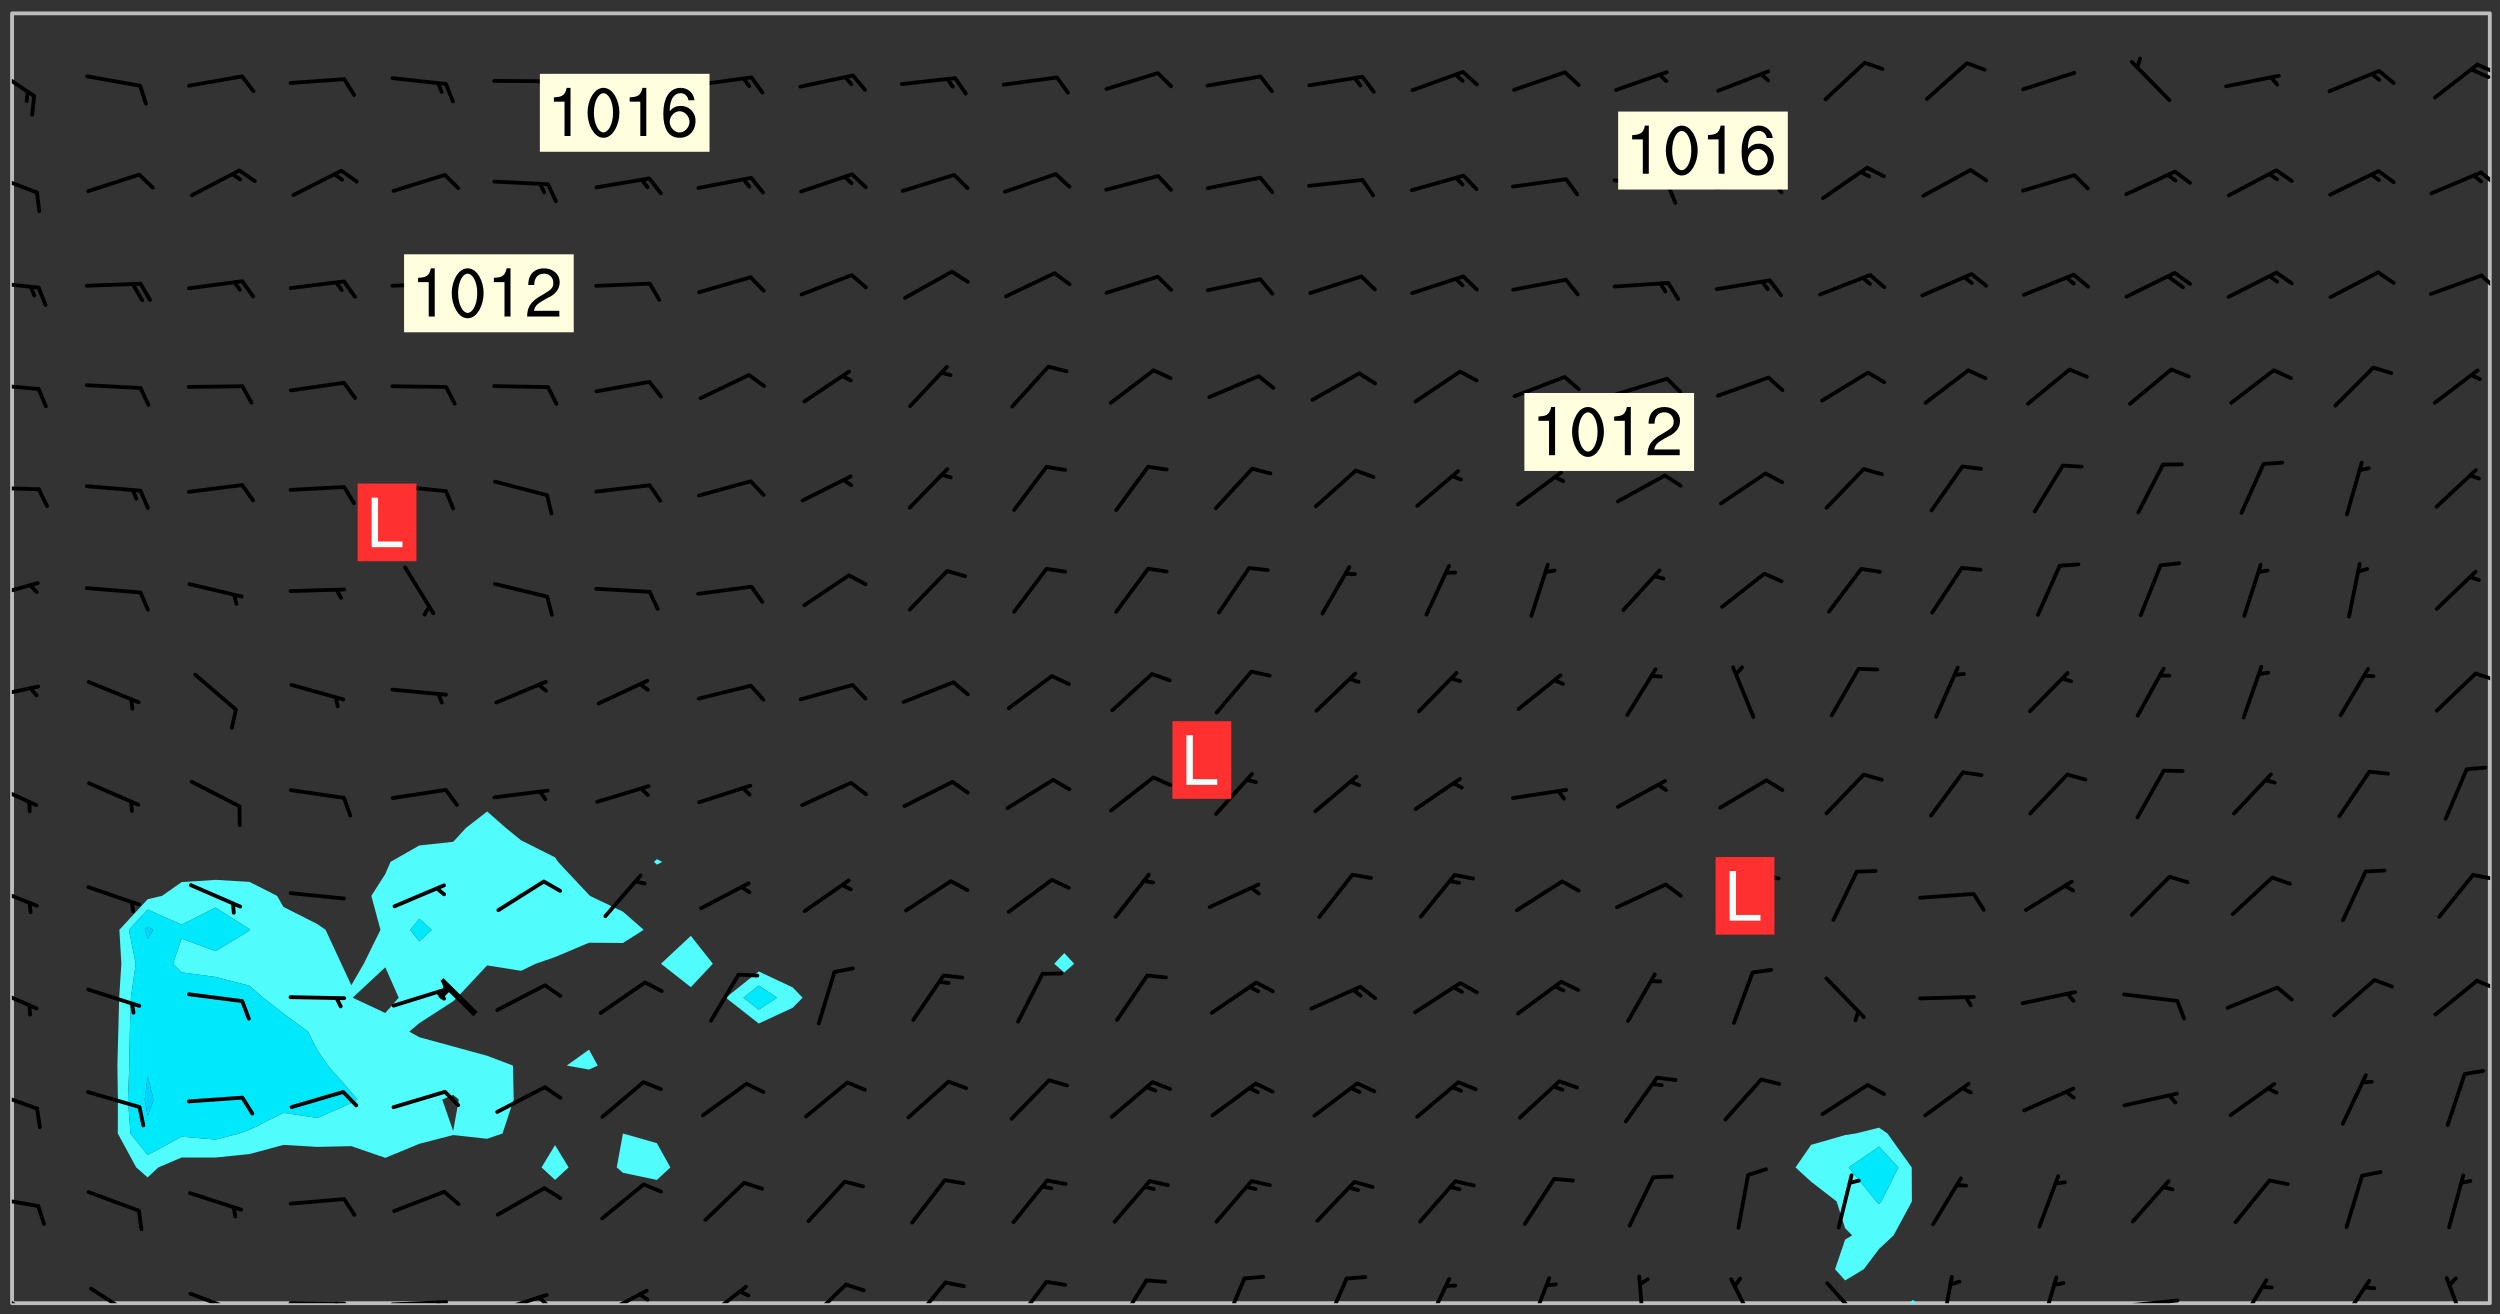 <svg xmlns="http://www.w3.org/2000/svg" role="img" xmlns:xlink="http://www.w3.org/1999/xlink" viewBox="142.45 309.95 326.84 171.84"><rect x="142.45" y="309.95" width="326.84" height="171.84" fill="#333333" stroke="none"/><defs><clipPath id="clip2"><path d="M 144 311.672 L 145 311.672 L 145 480.328 L 144 480.328 Z M 144 311.672"/></clipPath><clipPath id="clip3"><path d="M 144 311.672 L 468 311.672 L 468 480.328 L 144 480.328 Z M 144 311.672"/></clipPath><clipPath id="clip4"><path d="M 391 479 L 393 479 L 393 480.328 L 391 480.328 Z M 391 479"/></clipPath><clipPath id="clip5"><path d="M 467 311.672 L 468 311.672 L 468 480.328 L 467 480.328 Z M 467 311.672"/></clipPath><clipPath id="clip6"><path d="M 144 478 L 148 478 L 148 480.328 L 144 480.328 Z M 144 478"/></clipPath><clipPath id="clip7"><path d="M 154 478 L 161 478 L 161 480.328 L 154 480.328 Z M 154 478"/></clipPath><clipPath id="clip8"><path d="M 167 478 L 175 478 L 175 480.328 L 167 480.328 Z M 167 478"/></clipPath><clipPath id="clip9"><path d="M 180 480 L 188 480 L 188 480.328 L 180 480.328 Z M 180 480"/></clipPath><clipPath id="clip10"><path d="M 186 480 L 188 480 L 188 480.328 L 186 480.328 Z M 186 480"/></clipPath><clipPath id="clip11"><path d="M 193 479 L 202 479 L 202 480.328 L 193 480.328 Z M 193 479"/></clipPath><clipPath id="clip12"><path d="M 199 479 L 201 479 L 201 480.328 L 199 480.328 Z M 199 479"/></clipPath><clipPath id="clip13"><path d="M 206 478 L 215 478 L 215 480.328 L 206 480.328 Z M 206 478"/></clipPath><clipPath id="clip14"><path d="M 212 479 L 215 479 L 215 480.328 L 212 480.328 Z M 212 479"/></clipPath><clipPath id="clip15"><path d="M 220 478 L 228 478 L 228 480.328 L 220 480.328 Z M 220 478"/></clipPath><clipPath id="clip16"><path d="M 225 478 L 228 478 L 228 480.328 L 225 480.328 Z M 225 478"/></clipPath><clipPath id="clip17"><path d="M 234 477 L 241 477 L 241 480.328 L 234 480.328 Z M 234 477"/></clipPath><clipPath id="clip18"><path d="M 247 477 L 254 477 L 254 480.328 L 247 480.328 Z M 247 477"/></clipPath><clipPath id="clip19"><path d="M 261 477 L 267 477 L 267 480.328 L 261 480.328 Z M 261 477"/></clipPath><clipPath id="clip20"><path d="M 274 477 L 280 477 L 280 480.328 L 274 480.328 Z M 274 477"/></clipPath><clipPath id="clip21"><path d="M 288 477 L 293 477 L 293 480.328 L 288 480.328 Z M 288 477"/></clipPath><clipPath id="clip22"><path d="M 302 476 L 306 476 L 306 480.328 L 302 480.328 Z M 302 476"/></clipPath><clipPath id="clip23"><path d="M 315 476 L 319 476 L 319 480.328 L 315 480.328 Z M 315 476"/></clipPath><clipPath id="clip24"><path d="M 328 476 L 333 476 L 333 480.328 L 328 480.328 Z M 328 476"/></clipPath><clipPath id="clip25"><path d="M 342 476 L 346 476 L 346 480.328 L 342 480.328 Z M 342 476"/></clipPath><clipPath id="clip26"><path d="M 356 476 L 358 476 L 358 480.328 L 356 480.328 Z M 356 476"/></clipPath><clipPath id="clip27"><path d="M 368 476 L 373 476 L 373 480.328 L 368 480.328 Z M 368 476"/></clipPath><clipPath id="clip28"><path d="M 381 477 L 387 477 L 387 480.328 L 381 480.328 Z M 381 477"/></clipPath><clipPath id="clip29"><path d="M 396 476 L 398 476 L 398 480.328 L 396 480.328 Z M 396 476"/></clipPath><clipPath id="clip30"><path d="M 409 476 L 412 476 L 412 480.328 L 409 480.328 Z M 409 476"/></clipPath><clipPath id="clip31"><path d="M 419 479 L 428 479 L 428 480.328 L 419 480.328 Z M 419 479"/></clipPath><clipPath id="clip32"><path d="M 434 477 L 439 477 L 439 480.328 L 434 480.328 Z M 434 477"/></clipPath><clipPath id="clip33"><path d="M 448 477 L 453 477 L 453 480.328 L 448 480.328 Z M 448 477"/></clipPath><clipPath id="clip34"><path d="M 462 476 L 466 476 L 466 480.328 L 462 480.328 Z M 462 476"/></clipPath><clipPath id="clip35"><path d="M 144 466 L 148 466 L 148 468 L 144 468 Z M 144 466"/></clipPath><clipPath id="clip36"><path d="M 144 452 L 148 452 L 148 456 L 144 456 Z M 144 452"/></clipPath><clipPath id="clip37"><path d="M 144 438 L 148 438 L 148 443 L 144 443 Z M 144 438"/></clipPath><clipPath id="clip38"><path d="M 466 437 L 468 437 L 468 440 L 466 440 Z M 466 437"/></clipPath><clipPath id="clip39"><path d="M 144 425 L 148 425 L 148 429 L 144 429 Z M 144 425"/></clipPath><clipPath id="clip40"><path d="M 465 424 L 468 424 L 468 426 L 465 426 Z M 465 424"/></clipPath><clipPath id="clip41"><path d="M 144 412 L 148 412 L 148 416 L 144 416 Z M 144 412"/></clipPath><clipPath id="clip42"><path d="M 144 399 L 148 399 L 148 402 L 144 402 Z M 144 399"/></clipPath><clipPath id="clip43"><path d="M 465 397 L 468 397 L 468 400 L 465 400 Z M 465 397"/></clipPath><clipPath id="clip44"><path d="M 144 385 L 148 385 L 148 389 L 144 389 Z M 144 385"/></clipPath><clipPath id="clip45"><path d="M 144 373 L 148 373 L 148 375 L 144 375 Z M 144 373"/></clipPath><clipPath id="clip46"><path d="M 144 359 L 148 359 L 148 362 L 144 362 Z M 144 359"/></clipPath><clipPath id="clip47"><path d="M 144 346 L 148 346 L 148 348 L 144 348 Z M 144 346"/></clipPath><clipPath id="clip48"><path d="M 466 345 L 468 345 L 468 348 L 466 348 Z M 466 345"/></clipPath><clipPath id="clip49"><path d="M 144 332 L 148 332 L 148 336 L 144 336 Z M 144 332"/></clipPath><clipPath id="clip50"><path d="M 466 332 L 468 332 L 468 335 L 466 335 Z M 466 332"/></clipPath><clipPath id="clip51"><path d="M 144 318 L 148 318 L 148 323 L 144 323 Z M 144 318"/></clipPath><clipPath id="clip52"><path d="M 466 318 L 468 318 L 468 320 L 466 320 Z M 466 318"/></clipPath><clipPath id="clip53"><path d="M 465 318 L 468 318 L 468 321 L 465 321 Z M 465 318"/></clipPath><g id="surface2060" clip-path="url(#clip1)"><path fill="#fff" fill-opacity="0" fill-rule="evenodd" d="M 0 0 L 1000 0 L 1000 1000 L 0 1000 Z M 0 0"/><path fill="#d3d3d3" fill-opacity="0" fill-rule="evenodd" d="M162.152 355.867L161.918 356.16 161.977 356.395 162.094 356.566 162.27 356.801 162.562 357.148 162.676 357.207 162.793 357.035 162.852 356.801 163.027 356.625 163.492 356.449 164.191 356.449 164.426 356.742 164.715 357.559 164.773 357.734 164.949 357.965 165.301 358.199 166 358.898 166.172 359.074 166.406 359.422 166.641 359.832 166.93 360.414 167.34 360.879 167.57 361.113 167.805 361.289 167.922 361.52 168.098 361.812 168.27 362.977 168.27 363.211 168.328 363.5 168.387 363.617 168.504 363.734 168.852 364.145 168.969 364.316 169.145 364.492 169.32 364.727 169.438 364.898 169.609 365.25 169.668 365.484 169.902 365.891 170.137 365.832 169.961 366.008 169.902 366.938 169.32 366.938 169.086 366.824 168.738 366.938 168.621 367.055 168.562 367.348 168.504 367.523 168.387 367.695 167.922 367.988 167.863 368.223 167.805 368.336 167.805 368.98 167.863 369.152 167.863 369.562 167.922 369.621 167.922 370.027 167.98 370.434 168.098 370.609 168.156 370.668 168.387 371.309 168.328 371.602 168.328 372.301 168.27 372.883 168.27 373.117 168.211 373.348 168.156 373.699 168.156 375.621 168.211 375.738 168.637 375.738 168.27 375.855 168.246 376.207 169.137 377.375 170.879 377.914 172.219 378.273 172.219 378.812 172.309 379.621 172.844 380.336 174.363 380.605 175.254 380.52 175.344 381.684 175.879 381.863 177.039 381.684 179.094 380.699 180.254 380.336 182.133 380.16 183.828 379.98 183.648 380.699 182.133 380.785 180.883 380.875 180.078 381.145 179.004 381.953 179.273 382.672 179.809 383.57 179.629 384.195 179.363 385.004 179.629 386.082 180.254 386.98 181.059 387.16 182.309 386.98 182.043 387.703 182.141 388.207 182.195 388.5 182.195 388.672 182.254 388.965 182.254 389.371 182.43 389.488 182.781 389.605 183.188 389.605 183.48 389.43 183.594 389.312 183.652 389.195 183.77 388.965 183.828 388.789 184.18 388.324 184.41 388.148 184.586 388.09 184.762 388.148 184.82 388.324 184.938 389.312 184.992 389.781 185.051 389.953 185.168 390.188 185.344 390.246 186.16 390.305 186.449 390.305 186.566 390.539 186.625 390.945 186.684 391.297 186.684 392.402 186.801 392.695 186.918 393.043 187.207 393.742 187.383 394.094 187.965 394.848 188.316 395.023 188.488 395.082 188.957 395.316 189.598 395.781 189.945 396.016 190.238 396.191 190.531 396.246 190.762 396.309 191.578 396.656 191.871 396.832 191.984 397.004 192.336 397.355 192.453 397.531 192.977 398.172 192.977 398.461 193.035 398.812 193.035 399.16 193.094 399.512 193.152 399.801 193.27 399.859 193.441 399.918 193.617 399.918 194.199 400.152 194.375 400.27 194.551 400.559 194.727 400.793 194.84 401.027 195.133 401.258 195.25 401.375 195.25 401.785 195.309 401.84 195.598 402.074 195.832 402.191 195.891 402.309 196.008 402.48 196.066 402.598 196.297 402.832 196.355 403.008 196.59 403.066 196.707 403.125 196.59 403.238 196.531 403.355 196.531 403.473 196.414 403.766 196.297 404.055 196.297 404.637 196.473 404.754 196.59 404.812 196.648 404.93 196.766 405.047 196.879 405.105 197.055 405.453 197.113 405.805 197.172 406.211 197.172 406.387 197.113 406.562 196.996 407.262 196.996 407.434 197.113 407.609 197.406 407.902 197.812 407.902 197.988 408.02 198.105 408.191 198.223 408.484 198.223 408.719 197.695 408.719 197.465 408.484 197.23 408.484 197.055 408.543 196.996 409.242 197.055 409.59 197.172 409.766 197.348 410.176 197.465 410.406 197.754 410.875 197.93 410.93 198.453 410.93 198.688 410.988 199.445 411.629 199.504 411.922 199.504 412.156 199.562 412.215 199.793 412.562 199.793 412.914 199.676 413.086 199.676 413.379 199.969 413.668 200.262 413.844 200.434 413.902 200.727 414.078 201.02 414.195 201.602 414.602 201.891 414.836 202.184 415.012 202.402 415.172 202.418 415.184 202.648 415.359 203.289 415.883 203.465 416.117 203.582 416.293 203.758 416.469 203.871 416.641 203.871 417.281 203.988 417.457 204.457 417.574 205.039 417.691 205.273 417.75 205.504 417.863 205.797 417.98 205.91 418.039 206.496 418.391 206.785 418.562 206.961 418.625 207.137 418.68 207.312 418.738 208.012 419.09 208.301 419.266 208.535 419.32 208.824 419.496 209.059 419.613 209.699 420.02 209.992 420.137 210.164 420.195 210.398 420.254 210.809 420.312 211.039 420.371 211.273 420.488 211.332 420.66 210.922 420.836 211.391 420.895 211.449 421.188 211.562 421.422 211.738 421.477 211.973 421.535 212.148 421.594 212.555 421.711 213.195 421.945 213.312 422.117 213.371 422.352 213.371 422.527 213.312 422.645 213.254 423.051 213.488 423.285 213.605 423.344 213.953 423.461 214.594 423.691 214.77 423.809 215.059 423.926 215.234 424.102 215.469 424.566 216.051 425.672 216.227 425.848 216.574 426.023 216.75 426.141 217.102 426.258 218.148 426.781 218.383 426.84 218.848 426.953 219.141 427.012 219.605 427.188 220.363 427.77 220.598 428.004 220.945 428.469 221.121 428.645 221.41 428.879 222.227 429.578 222.52 429.754 222.809 430.043 223.102 430.219 223.395 430.508 224.09 431.148 224.266 431.324 224.559 431.559 224.848 431.793 225.316 432.082 225.957 432.664 226.305 432.898 226.539 433.191 226.887 433.539 227.238 434.004 228.172 434.996 228.52 435.402 228.637 435.578 228.871 435.637 228.984 435.754 229.629 435.93 229.859 436.043 230.094 436.102 230.387 436.277 230.617 436.395 231.551 437.094 231.957 437.5 232.191 437.676 232.598 437.852 232.832 437.969 233.648 438.316 233.996 438.551 234.23 438.668 234.523 438.957 234.754 439.074 235.512 439.426 235.863 439.598 236.094 439.656 236.387 439.773 236.621 439.832 237.492 440.008 238.309 440.008 238.777 440.238 238.949 440.297 239.824 440.996 240.289 441.113 240.582 441.172 240.758 441.23 240.988 441.289 241.457 441.348 241.805 441.406 242.156 441.465 242.562 441.523 242.855 441.523 243.027 441.582 243.027 441.812 243.203 441.988 243.496 441.988 243.844 442.047 244.195 442.105 244.895 442.223 245.535 442.223 246 441.988 246.293 441.812 246.465 441.695 246.875 441.523 247.164 441.348 248.098 440.883 248.566 440.59 249.09 440.297 249.555 440.125 250.02 439.949 251.07 439.484 251.359 439.367 251.77 439.25 252.059 439.133 252.586 438.957 254.102 438.258 254.684 437.91 254.973 437.852 255.266 437.793 255.613 437.676 256.488 437.445 256.84 437.328 256.953 437.328 257.188 437.27 258.062 437.035 258.297 436.977 259.109 436.977 259.461 436.918 260.277 436.801 260.449 436.742 260.801 436.688 261.094 436.629 261.324 436.57 262.141 436.395 262.316 436.336 262.664 436.336 262.898 436.277 263.363 436.16 264.121 435.988 264.355 435.93 264.703 435.93 265.113 435.812 265.402 435.754 266.688 435.695 266.977 435.695 267.387 435.637 267.617 435.578 267.793 435.578 268.668 435.461 269.074 435.461 269.484 435.344 269.832 435.344 270.184 435.23 271.055 435.172 272.805 435.172 273.852 435.461 274.262 435.578 274.551 435.695 274.902 435.812 275.191 435.93 276.242 436.102 276.531 436.16 276.824 436.16 277.117 436.219 277.289 436.277 277.699 436.336 277.871 436.395 277.988 436.453 278.105 436.453 278.223 436.512 278.574 436.57 278.688 436.57 279.098 436.637 281.02 437.031 282.945 437.426 284.465 437.875 286.16 438.594 288.305 439.398 289.91 438.68 291.34 437.875 292.5 436.797 293.75 436.348 296.785 435.629 298.66 435.27 300.805 433.922 303.039 432.668 305.539 431.41 307.234 430.961 309.02 430.781 310.18 430.512 310.805 431.051 312.145 430.781 312.859 429.793 313.844 428.449 314.289 428.27 315.094 427.91 316.969 427.371 318.754 426.922 320.004 426.652 321.164 426.562 322.863 426.473 324.824 426.203 326.074 426.113 326.613 426.113 327.238 426.023 328.129 426.023 330.273 425.844 332.684 425.664 335.273 425.574 336.969 425.754 338.578 425.844 340.008 426.203 341.168 426.922 343.043 427.91 344.203 429.438 344.469 430.152 345.098 430.242 345.453 431.141 345.988 431.68 346.523 433.207 347.598 433.566 348.133 433.566 347.328 434.102 347.418 435.809 348.133 438.504 349.023 439.309 349.918 440.297 350.633 441.555 352.418 442.094 353.938 441.914 354.293 443.258 355.902 442.453 356.883 441.914 357.152 442.184 357.469 441.969 357.688 441.824 358.488 442.273 358.938 441.914 359.293 441.914 359.828 441.645 360.367 440.926 360.902 440.656 361.527 439.668 362.688 440.117 363.527 440.488 364.922 441.105 366.617 440.926 368.223 440.926 370.008 441.016 370.188 439.309 370.723 437.965 371.527 438.234 372.02 439.082 372.422 439.488 372.332 440.027 372.332 440.387 373.047 440.836 373.758 440.566 375.188 440.566 375.547 441.555 375.992 442.812 376.707 444.156 377.957 444.785 379.652 445.414 380.367 445.234 380.547 444.695 381.527 444.605 381.977 444.965 382.062 446.223 381.797 446.852 381.262 447.031 381.262 447.57 381.977 448.555 382.242 449.094 383.227 450.082 384.027 451.16 383.762 451.52 383.672 452.418 383.047 454.75 382.691 456.816 382.602 458.609 382.422 459.328 382.332 459.867 382.332 461.305 381.352 463.188 380.992 464.895 380.457 465.793 379.652 466.961 379.387 467.5 381.441 468.754 381.527 469.113 381.172 469.652 381.082 469.473 381.082 470.281 381.172 471.719 380.727 472.434 379.652 472.527 379.387 473.242 379.922 474.141 380.727 474.859 381.887 475.668 383.227 475.938 383.672 476.297 383.316 476.746 381.527 476.656 380.277 476.207 379.562 475.488 378.938 475.398 378.762 478.988 378.574 480.297 467.934 480.297 467.934 311.703 412.664 311.703 412.664 360.785 413.426 360.91 416.715 361.453 418.738 364.289 418.738 367.043 421.09 367.375 423.438 367.707 427.488 367.707 426.109 371.867 424.086 372.574 422.062 373.277 421.52 373.621 418.926 375.238 418.738 375.355 416.715 373.277 415.984 370.535 413.312 368.457 411.938 364.957 411.871 364.875 409.914 362.203 412.664 360.785 412.664 311.703 294.422 311.703 294.422 403.117 294.539 403.148 294.672 403.16 294.746 403.234 294.852 403.281 294.941 403.34 295.027 403.398 295.117 403.457 295.414 403.754 295.473 403.844 295.504 403.961 295.531 404.078 295.547 404.215 295.516 404.332 295.457 404.422 295.398 404.508 295.355 404.613 295.309 404.715 295.281 404.836 295.281 404.98 295.457 405.25 295.605 405.398 295.68 405.484 295.754 405.559 295.797 405.664 295.859 405.754 295.918 405.84 295.961 405.945 296.02 406.035 296.066 406.137 296.109 406.242 296.168 406.328 296.285 406.508 296.359 406.582 296.422 406.668 296.48 406.758 296.523 406.863 296.582 406.953 296.641 407.039 296.703 407.129 296.762 407.219 296.805 407.32 296.922 407.5 296.996 407.574 297.055 407.66 297.129 407.734 297.219 407.793 297.324 407.84 297.473 407.84 297.605 407.824 297.738 407.84 297.84 407.793 297.914 407.719 297.961 407.617 297.945 407.484 297.945 407.336 297.898 407.23 297.871 407.113 297.824 407.012 297.797 406.891 297.754 406.789 297.691 406.699 297.648 406.598 297.605 406.492 297.574 406.375 297.559 406.242 297.547 406.105 297.633 406.047 297.691 405.961 297.812 405.93 297.855 406.035 297.871 406.168 297.871 406.285 297.93 406.387 297.988 406.477 298.078 406.535 298.227 406.684 298.285 406.773 298.328 406.879 298.316 406.98 298.402 407.039 298.508 407.086 298.594 407.145 298.684 407.203 298.758 407.277 298.641 407.305 298.535 407.352 298.449 407.41 298.375 407.484 298.316 407.574 298.254 407.66 298.227 407.781 298.18 407.883 298.137 407.988 298.105 408.105 298.094 408.238 298.078 408.371 298.078 408.52 298.105 408.637 298.152 408.742 298.195 408.844 298.254 408.934 298.328 409.008 298.418 409.066 298.492 409.141 298.582 409.199 298.641 409.289 298.684 409.395 298.73 409.496 298.848 409.527 298.98 409.543 299.129 409.543 299.246 409.512 299.352 409.555 299.395 409.66 299.441 409.762 299.469 409.883 299.5 410 299.527 410.117 299.559 410.238 299.586 410.355 299.691 410.398 299.793 410.445 299.926 410.43 300.074 410.578 300.137 410.664 300.211 410.738 300.281 410.812 300.371 410.875 300.477 410.918 300.578 410.961 300.695 410.992 300.832 411.008 300.949 410.977 301.023 410.902 301.051 410.785 301.039 410.652 301.008 410.531 300.98 410.414 301.023 410.309 301.141 410.309 301.23 410.371 301.348 410.398 301.496 410.398 301.629 410.414 301.777 410.414 301.91 410.43 302.043 410.414 302.191 410.414 302.324 410.398 302.457 410.387 302.594 410.398 302.711 410.371 302.844 410.355 303.035 410.297 302.977 410.473 302.961 410.605 302.934 410.727 302.918 410.859 302.859 410.945 302.727 410.961 302.621 411.008 302.516 411.051 302.398 411.082 302.281 411.109 302.016 411.141 301.867 411.141 301.734 411.156 301.66 411.23 301.719 411.316 301.867 411.465 301.984 411.645 302.059 411.715 302.148 411.777 302.238 411.836 302.324 411.895 302.414 411.953 302.516 411.996 302.621 412.059 302.727 412.102 302.812 412.16 302.918 412.207 303.02 412.25 303.199 412.367 303.258 412.457 303.215 412.559 303.168 412.664 303.184 412.797 303.406 413.02 303.465 413.109 303.508 413.211 303.539 413.332 303.582 413.434 303.598 413.566 303.629 413.684 303.641 413.82 303.672 413.938 303.82 414.086 303.922 414.129 304.027 414.172 304.145 414.203 304.277 414.219 304.414 414.234 304.531 414.234 304.648 414.203 304.738 414.145 304.781 414.039 304.828 413.938 304.871 413.832 304.902 413.715 304.914 413.582 304.914 413.434 304.902 413.301 304.887 413.168 304.855 413.051 304.812 412.945 304.766 412.84 304.723 412.738 304.68 412.633 304.664 412.5 304.68 412.367 304.707 412.25 304.738 412.133 304.766 412.012 304.812 411.91 304.902 411.852 304.988 411.789 305.062 411.715 305.152 411.656 305.375 411.434 305.434 411.348 305.508 411.273 305.625 411.094 305.684 411.008 305.684 410.859 305.609 410.785 305.508 410.738 305.402 410.695 305.301 410.652 305.242 410.562 305.195 410.457 305.168 410.34 305.258 410.281 305.375 410.25 305.477 410.207 305.656 410.09 305.805 409.941 305.816 409.809 305.805 409.703 305.715 409.645 305.582 409.66 305.434 409.66 305.301 409.676 305.168 409.66 305.047 409.629 304.961 409.57 304.887 409.496 304.828 409.406 304.766 409.32 304.648 409.141 304.59 409.055 304.621 408.934 304.707 408.875 304.828 408.844 304.887 408.758 304.887 408.637 304.855 408.52 304.797 408.43 304.738 408.344 304.691 408.238 304.664 408.121 304.648 407.988 304.707 407.898 304.781 407.824 304.871 407.766 304.988 407.586 305.062 407.512 305.121 407.426 305.27 407.277 305.391 407.246 305.523 407.23 305.656 407.246 305.73 407.32 305.773 407.426 305.789 407.559 305.758 407.676 305.641 407.707 305.508 407.719 305.359 407.867 305.316 407.973 305.27 408.074 305.242 408.195 305.211 408.312 305.211 408.461 305.242 408.578 305.285 408.684 305.344 408.773 305.418 408.844 305.492 408.918 305.609 408.949 305.73 408.977 305.848 408.949 305.98 408.934 306.098 408.934 306.188 408.992 306.262 409.066 306.309 409.172 306.367 409.258 306.469 409.305 306.602 409.32 306.707 409.363 306.793 409.422 306.781 409.527 306.707 409.602 306.527 409.719 306.469 409.809 306.379 409.867 306.309 409.941 306.234 410.016 306.172 410.105 306.145 410.223 306.129 410.355 306.145 410.488 306.129 410.621 306.129 410.77 306.145 410.902 306.172 411.02 306.203 411.141 306.277 411.215 306.367 411.273 306.453 411.332 306.543 411.391 306.66 411.422 306.66 411.508 306.559 411.555 306.469 411.613 306.203 411.645 306.086 411.672 305.938 411.672 305.832 411.715 305.73 411.762 305.672 411.852 305.609 412.086 305.598 412.219 305.566 412.34 305.551 412.473 305.551 412.766 305.539 412.898 305.551 413.035 305.566 413.168 305.699 413.184 305.832 413.195 305.953 413.227 306.039 413.285 306.113 413.359 306.16 413.465 306.203 413.566 306.219 413.699 306.219 414.145 306.203 414.277 306.203 414.723 306.234 414.988 306.262 415.105 306.277 415.238 306.309 415.355 306.395 415.566 306.426 415.832 306.426 415.98 306.395 416.098 306.367 416.215 306.336 416.336 306.309 416.453 306.277 416.57 306.246 416.691 306.234 416.824 306.219 416.957 306.309 417.016 306.426 416.984 306.527 417 306.574 417.105 306.543 417.371 306.543 417.812 306.5 417.918 306.453 418.023 306.41 418.125 306.367 418.23 306.309 418.316 306.277 418.438 306.234 418.555 306.203 418.672 306.188 418.805 306.203 418.938 306.262 419.027 306.367 419.074 306.453 419.133 306.512 419.219 306.5 419.355 306.469 419.473 306.426 419.574 306.426 420.02 306.41 420.152 306.41 420.301 306.379 420.418 306.336 420.523 306.309 420.641 306.262 420.746 306.219 420.848 306.188 420.969 306.16 421.086 306.129 421.219 306.098 421.336 306.07 421.453 306.027 421.559 305.996 421.676 305.965 421.797 305.953 421.93 305.938 422.062 305.938 422.359 305.965 422.477 305.965 422.625 306.012 423.023 306.039 423.141 306.098 423.23 306.219 423.262 306.367 423.262 306.5 423.246 306.559 423.336 306.559 423.453 306.5 423.543 306.41 423.602 306.309 423.645 306.203 423.691 306.113 423.75 306.027 423.809 305.891 423.824 305.773 423.793 305.641 423.777 305.539 423.824 305.477 423.91 305.465 424.047 305.449 424.18 305.418 424.297 305.391 424.414 305.375 424.547 305.344 424.668 305.344 424.965 305.359 425.098 305.391 425.215 305.391 425.363 305.402 425.496 305.402 425.645 305.375 425.762 305.328 425.863 305.301 425.984 305.27 426.102 305.211 426.191 305.137 426.266 305.035 426.309 304.93 426.355 304.812 426.383 304.691 426.414 304.59 426.367 304.648 426.281 304.754 426.234 304.781 426.117 304.812 426 304.84 425.879 304.871 425.762 304.871 425.613 304.887 425.48 304.855 425.363 304.812 425.258 304.707 425.273 304.633 425.348 304.531 425.391 304.441 425.453 304.367 425.527 304.324 425.629 304.309 425.762 304.277 425.879 304.25 426 304.219 426.117 304.191 426.234 304.16 426.355 304.133 426.473 304.102 426.59 304.059 426.695 303.969 426.754 303.879 426.754 303.762 426.723 303.73 426.637 303.746 426.5 303.715 426.383 303.715 426.234 303.703 426.102 303.703 425.953 303.641 425.719 303.613 425.598 303.57 425.496 303.523 425.391 303.465 425.305 303.406 425.215 303.363 425.109 303.301 425.023 303.152 424.875 303.082 424.801 302.977 424.754 302.871 424.711 302.77 424.668 302.473 424.371 302.383 424.297 302.297 424.238 302.191 424.195 302.102 424.133 302.016 424.074 301.91 424.031 301.82 423.973 301.734 423.91 301.66 423.84 301.555 423.793 301.469 423.734 301.363 423.691 301.273 423.629 301.172 423.586 301.066 423.543 300.98 423.484 300.875 423.438 300.77 423.395 300.668 423.348 300.578 423.289 300.477 423.246 300.371 423.203 300.281 423.141 300.164 423.113 300.031 423.098 299.898 423.113 299.75 423.113 299.617 423.129 299.5 423.098 299.41 423.039 299.336 422.965 299.246 422.906 299.145 422.859 298.996 422.859 298.875 422.832 298.773 422.789 298.699 422.715 298.582 422.535 298.492 422.477 298.391 422.434 298.301 422.371 298.195 422.328 298.105 422.27 298.02 422.211 297.914 422.164 297.855 422.078 297.797 421.988 297.754 421.883 297.707 421.781 297.633 421.707 297.547 421.648 297.473 421.574 297.383 421.516 297.16 421.293 297.117 421.188 297.086 420.922 297.191 420.879 297.336 420.879 297.441 420.922 297.516 420.996 297.605 421.055 297.691 421.113 297.797 421.16 297.887 421.219 298.035 421.367 298.105 421.441 298.254 421.59 298.316 421.676 298.391 421.75 298.477 421.809 298.551 421.883 298.641 421.945 298.73 422.004 298.816 422.062 299.086 422.238 299.188 422.285 299.293 422.328 299.395 422.371 299.441 422.297 299.5 422.211 299.574 422.137 299.645 422.062 299.75 422.105 299.824 422.18 299.883 422.27 299.926 422.371 299.973 422.477 300.016 422.582 300.137 422.609 300.254 422.582 300.328 422.492 300.371 422.387 300.43 422.297 300.504 422.223 300.609 422.18 300.727 422.152 300.859 422.164 300.949 422.223 301.098 422.371 301.156 422.461 301.199 422.566 301.246 422.668 301.289 422.773 301.332 422.875 301.438 422.922 301.543 422.965 301.676 422.98 301.762 422.922 301.82 422.832 301.895 422.758 302 422.715 302.117 422.742 302.223 422.789 302.324 422.832 302.43 422.875 302.531 422.922 302.711 423.039 302.711 423.156 302.695 423.289 302.711 423.422 302.727 423.559 302.785 423.645 302.887 423.691 303.008 423.719 303.125 423.75 303.273 423.75 303.391 423.719 303.449 423.629 303.629 423.512 303.688 423.422 303.762 423.348 303.82 423.262 303.938 423.082 304.117 422.965 304.234 422.996 304.324 423.055 304.367 423.129 304.352 423.262 304.352 423.379 304.441 423.438 304.59 423.438 304.723 423.422 304.855 423.41 305.121 423.379 305.227 423.336 305.344 423.305 305.465 423.277 305.539 423.203 305.609 423.129 305.672 423.039 305.656 422.934 305.609 422.832 305.508 422.789 305.402 422.773 305.285 422.801 305.02 422.832 304.871 422.832 304.797 422.758 304.707 422.699 304.59 422.668 304.473 422.641 304.34 422.625 304.191 422.625 304.059 422.641 303.762 422.641 303.656 422.594 303.508 422.445 303.465 422.344 303.406 422.254 303.629 422.031 303.715 421.973 303.82 421.93 303.938 421.898 304.07 421.883 304.203 421.898 304.34 421.914 304.441 421.957 304.574 421.945 304.664 421.883 304.766 421.84 304.828 421.75 304.781 421.648 304.691 421.59 304.574 421.559 304.473 421.516 304.414 421.426 304.352 421.336 304.352 421.219 304.367 421.086 304.473 421.039 304.547 420.969 304.547 420.848 304.457 420.789 304.426 420.672 304.516 420.613 304.59 420.539 304.633 420.434 304.691 420.344 304.738 420.242 304.754 420.109 304.754 419.961 304.707 419.855 304.664 419.754 304.574 419.695 304.441 419.68 304.34 419.637 304.203 419.621 304.086 419.59 303.641 419.59 303.508 419.574 303.375 419.562 303.242 419.547 303.125 419.516 302.977 419.516 302.844 419.5 302.711 419.488 302.445 419.457 302.324 419.414 302.238 419.355 302.164 419.281 302.164 419.133 302.176 419 302.281 418.953 302.383 418.91 302.516 418.895 302.668 418.895 302.801 418.879 303.094 418.879 303.215 418.91 303.316 418.953 303.406 419.012 303.641 419.074 303.762 419.027 303.852 418.969 303.953 418.926 304.086 418.91 304.191 418.953 304.293 419 304.426 419.012 304.547 418.984 304.691 418.984 304.812 418.953 304.93 418.926 305.035 418.879 305.109 418.805 305.195 418.746 305.344 418.598 305.402 418.512 305.449 418.406 305.477 418.289 305.492 418.184 305.391 418.141 305.301 418.082 305.184 418.051 305.078 418.008 304.988 417.945 304.914 417.859 304.84 417.785 304.738 417.742 304.633 417.695 304.531 417.652 304.473 417.562 304.426 417.461 304.34 417.25 304.277 417.164 304.219 417.074 304.145 417 304.059 416.941 303.789 416.941 303.672 416.973 303.582 417.031 303.48 417.074 303.348 417.09 303.242 417.074 303.215 416.957 303.152 416.867 303.035 416.836 302.934 416.793 302.785 416.645 302.754 416.527 302.738 416.422 302.812 416.348 302.992 416.23 303.109 416.203 303.227 416.172 303.363 416.188 303.465 416.23 303.57 416.273 303.672 416.32 303.777 416.363 303.895 416.395 304.027 416.41 304.145 416.438 304.277 416.453 304.383 416.438 304.473 416.379 304.398 416.305 304.293 416.262 304.219 416.188 304.145 416.098 303.996 415.949 303.91 415.891 303.82 415.832 303.746 415.758 303.656 415.699 303.555 415.652 303.434 415.625 303.332 415.578 303.227 415.535 303.109 415.504 303.008 415.461 302.887 415.43 302.738 415.43 302.621 415.461 302.516 415.504 302.43 415.566 302.25 415.684 302.164 415.742 302.074 415.801 301.969 415.848 301.883 415.906 301.777 415.949 301.676 415.992 301.57 416.039 301.496 416.113 301.438 416.203 301.379 416.289 301.332 416.395 301.273 416.48 301.199 416.555 301.066 416.543 300.949 416.512 300.832 416.512 300.758 416.586 300.668 416.645 300.594 416.719 300.504 416.777 300.418 416.836 300.312 416.883 300.211 416.926 300.074 416.941 299.973 416.898 299.824 416.75 299.719 416.703 299.633 416.703 299.527 416.75 299.426 416.793 299.305 416.824 299.188 416.793 299.113 416.719 299.113 416.602 299.145 416.48 299.219 416.41 299.277 416.32 299.352 416.246 299.469 416.215 299.574 416.172 299.867 416.172 300 416.156 300.137 416.141 300.238 416.098 300.328 416.039 300.43 415.992 300.52 415.934 300.652 415.922 300.742 415.98 300.875 415.992 300.965 415.934 301.051 415.875 301.156 415.832 301.246 415.773 301.332 415.711 301.422 415.652 301.57 415.504 301.629 415.418 301.688 415.328 301.793 415.285 301.926 415.27 302.043 415.297 302.164 415.328 302.223 415.27 302.281 415.18 302.312 414.914 302.34 414.797 302.445 414.809 302.578 414.824 302.68 414.781 302.77 414.723 302.828 414.633 302.902 414.559 302.961 414.469 303.008 414.367 303.02 414.234 303.008 414.102 302.961 413.996 302.812 413.848 302.754 413.758 302.695 413.672 302.652 413.566 302.652 413.121 302.668 412.988 302.668 412.84 302.68 412.707 302.621 412.648 302.531 412.707 302.43 412.664 302.25 412.547 302.164 412.488 302.102 412.398 302.043 412.309 301.969 412.234 301.883 412.176 301.762 412.207 301.66 412.219 301.555 412.266 301.469 412.324 301.363 412.367 301.215 412.516 301.125 412.574 301.039 412.633 300.949 412.695 300.844 412.738 300.711 412.754 300.711 412.633 300.816 412.59 300.934 412.559 301.008 412.488 301.051 412.383 301.051 412.234 301.023 412.117 300.875 411.969 300.742 411.953 300.594 411.953 300.477 411.984 300.371 412.027 300.27 412.07 300.18 412.133 300.062 412.16 299.988 412.086 300 411.953 299.957 411.852 299.914 411.746 299.824 411.688 299.707 411.715 299.586 411.746 299.469 411.777 299.367 411.82 299.246 411.852 299.145 411.895 299.039 411.938 298.949 411.996 298.848 412.012 298.848 411.895 298.863 411.762 298.805 411.672 298.73 411.715 298.582 411.863 298.523 411.953 298.449 412.027 298.402 412.133 298.359 412.234 298.285 412.309 298.227 412.398 298.152 412.473 298.094 412.559 298.02 412.633 297.93 412.695 297.855 412.766 297.781 412.84 297.68 412.855 297.547 412.871 297.441 412.828 297.441 412.707 297.59 412.559 297.633 412.457 297.691 412.367 297.738 412.266 297.781 412.16 297.84 412.07 297.871 411.953 297.914 411.852 297.945 411.73 297.973 411.613 298.02 411.508 298.062 411.406 298.105 411.301 298.18 411.23 298.27 411.168 298.359 411.109 298.461 411.066 298.758 411.066 299.023 411.035 299.129 410.992 299.055 410.918 298.938 410.887 298.832 410.844 298.742 410.785 298.641 410.738 298.551 410.68 298.449 410.637 298.344 410.594 298.254 410.531 298.168 410.473 298.062 410.43 297.961 410.387 297.84 410.355 297.723 410.324 297.621 410.281 297.5 410.25 297.398 410.207 297.309 410.148 297.266 410.043 297.25 409.91 297.352 409.867 297.484 409.852 297.621 409.867 297.754 409.852 297.855 409.809 297.914 409.719 297.93 409.613 297.84 409.555 297.766 409.48 297.664 409.438 297.574 409.379 297.426 409.23 297.383 409.125 297.367 408.992 297.367 408.699 297.309 408.609 297.219 408.551 297.145 408.477 297.102 408.371 297.07 408.254 297.012 408.164 296.938 408.09 296.82 408.062 296.746 407.988 296.656 407.93 296.566 407.867 296.48 407.809 296.406 407.734 296.348 407.648 296.301 407.543 296.215 407.484 296.066 407.336 295.871 407.277 295.738 407.293 295.637 407.336 295.562 407.41 295.516 407.512 295.473 407.617 295.414 407.707 295.355 407.793 295.059 408.09 294.969 408.148 294.883 408.148 294.82 408.062 294.777 407.957 294.809 407.84 294.867 407.75 294.895 407.633 294.883 407.5 294.793 407.438 294.688 407.484 294.57 407.512 294.453 407.543 294.184 407.719 294.082 407.766 293.965 407.793 293.859 407.84 293.77 407.898 293.668 407.941 293.609 407.855 293.562 407.75 293.578 407.617 293.625 407.512 293.695 407.438 293.77 407.367 293.828 407.277 293.828 407.129 293.785 407.023 293.547 407.023 293.445 407.07 293.414 407.188 293.387 407.305 293.355 407.426 293.281 407.469 293.148 407.484 293.074 407.438 293.031 407.336 292.988 407.23 292.941 407.129 292.898 407.023 292.777 407.055 292.676 407.098 292.543 407.113 292.426 407.145 292.32 407.188 292.23 407.246 292.129 407.293 292.008 407.32 291.875 407.336 291.773 407.293 291.715 407.203 291.668 407.098 291.625 406.996 291.582 406.891 291.582 406.773 291.641 406.684 291.727 406.625 291.906 406.508 292.008 406.461 292.113 406.418 292.219 406.359 292.32 406.316 292.41 406.254 292.512 406.211 292.617 406.152 292.719 406.105 292.809 406.047 292.914 406.004 293.016 405.961 293.105 405.898 293.207 405.855 293.344 405.84 293.461 405.871 293.562 405.914 293.684 405.945 293.785 405.988 293.891 406.035 293.992 406.078 294.098 406.121 294.199 406.168 294.305 406.211 294.406 406.254 294.512 406.301 294.598 406.359 294.703 406.402 294.82 406.434 294.926 406.477 295.027 406.523 295.117 406.582 295.223 406.625 295.324 406.668 295.43 406.715 295.547 406.742 295.648 406.789 295.77 406.816 295.918 406.816 296.004 406.758 296.02 406.656 296.078 406.566 296.051 406.449 295.977 406.375 295.859 406.195 295.785 406.121 295.695 406.047 295.516 405.93 295.43 405.871 295.324 405.828 295.223 405.781 294.953 405.605 294.895 405.516 294.82 405.441 294.762 405.352 294.719 405.25 294.688 405.133 294.672 404.996 294.672 404.434 294.66 404.301 294.645 404.168 294.613 404.051 294.598 403.918 294.586 403.785 294.555 403.664 294.332 403.441 294.273 403.355 294.258 403.25 294.289 403.133 294.422 403.117 294.422 311.703 172.992 311.703 172.992 313.156 172.934 313.391 172.582 314.441 172.41 314.965 172.293 315.312 172.117 315.723 172 315.895 171.766 316.188 171.535 316.246 171.184 316.246 171.066 316.305 170.836 316.711 170.836 317.004 170.953 317.18 171.184 317.41 171.301 317.645 171.941 318.402 172.234 318.867 172.41 319.102 172.641 319.453 172.875 319.801 173.516 320.617 173.691 321.082 173.863 321.492 173.98 322.188 174.156 322.656 174.273 324.055 174.332 324.52 174.332 325.395 174.449 326.441 174.449 331.223 174.391 331.688 174.039 332.969 173.863 333.492 173.75 333.902 173.398 334.832 172.934 336 172.699 336.582 172.582 336.758 172.41 337.105 172.234 337.512 171.883 338.328 171.824 338.621 171.711 338.914 171.594 339.203 171.535 339.379 171.418 340.254 171.359 340.66 171.301 340.777 171.242 340.953 171.184 341.125 170.953 341.652 170.836 341.824 170.836 342.059 170.719 342.293 170.66 342.465 170.484 343.051 170.484 343.34 170.426 343.516 170.426 343.809 170.367 343.922 170.309 344.449 170.309 344.621 170.254 344.855 170.254 347.477 170.078 348.293 169.961 348.469 169.785 348.703 169.668 348.875 169.555 349.109 168.969 350.043 168.738 350.332 168.445 350.797 168.27 351.031 167.98 351.383 167.629 352.082 167.516 352.312 167.34 352.723 167.164 352.953 166.758 353.48 165.941 354.18 165.648 354.352 165.359 354.586 165.184 354.703 165.008 354.879 164.484 355.285 163.957 355.461 163.785 355.637 163.551 355.691 162.91 355.867 162.152 355.867M174.363 386.891L173.289 387.34 173.648 388.234 174.898 387.52 175.344 386.98 174.363 386.891"/><path fill="#d3d3d3" fill-opacity="0" fill-rule="evenodd" d="M201.508 416.598L200.613 416.598 201.062 417.227 202.043 417.586 202.848 417.496 203.293 416.508 203.117 416.598 202.402 416.242 201.508 416.598M356.129 475.668L356.07 475.145 356.07 474.852 356.184 474.559 356.242 474.328 356.711 473.859 356.824 473.859 356.941 473.746 357.059 473.688 357.234 473.688 357.469 473.629 357.816 473.629 358.051 473.688 358.168 473.746 358.398 473.918 358.457 474.094 358.574 474.676 358.574 474.969 358.457 475.145 358.285 475.434 358.109 475.609 357.582 476.133 357.352 476.367 357.234 476.426 357.059 476.426 356.941 476.367 356.535 476.074 356.359 475.957 356.242 475.898 356.184 475.785 356.129 475.668M362.77 464.711L362.711 464.539 362.711 463.43 362.77 463.258 362.945 463.199 363.117 463.141 363.293 463.141 363.527 463.082 363.645 463.141 363.703 463.84 363.645 464.012 363.527 464.188 363.41 464.246 363.176 464.77 363.062 464.828 362.828 464.828 362.77 464.711M372.383 450.32L372.266 450.145 372.266 449.445 372.559 448.57 372.676 448.398 372.852 448.047 372.965 447.816 373.082 447.523 373.434 446.766 373.551 446.535 373.723 446.301 373.898 446.301 374.016 446.242 374.656 446.242 374.773 446.301 375.008 446.535 375.18 446.648 375.531 446.941 375.648 447.059 375.762 447.234 375.762 447.348 375.879 447.406 375.996 447.523 375.996 448.223 375.938 448.398 375.938 448.629 375.879 448.805 375.531 449.855 375.414 450.086 375.297 450.32 375.18 450.379 374.949 450.613 374.309 450.902 373.434 450.902 373.023 450.785 372.383 450.32"/><path fill="none" stroke="#bebebe" stroke-linecap="round" stroke-linejoin="round" stroke-miterlimit="10" stroke-width=".5" d="M 431.957 354.305 L 108.027 354.305 L 108.027 185.68 L 431.957 185.68 L 431.957 354.305" transform="matrix(1 0 0 -1 36 666)"/><g clip-path="url(#clip2)"><path fill="#fff" fill-opacity="0" fill-rule="evenodd" d="M 144 475.891 L 144 480.328 L 144.004 480.328 L 144 480.328 L 144 311.672 L 144.004 311.672 L 144 311.672 L 144 475.891"/></g><g clip-path="url(#clip3)"><path fill="#fff" fill-opacity="0" fill-rule="evenodd" d="M 144.004 480.328 L 144.004 311.672 L 206.137 311.672 L 206.137 416.039 L 203.367 418.191 L 201.699 420.004 L 197.262 420.484 L 193.504 422.629 L 192.82 424.215 L 190.996 427.07 L 192.191 431.508 L 190.008 435.945 L 188.383 438.754 L 187.074 435.945 L 185.012 431.508 L 183.945 430.766 L 179.508 428.516 L 178.676 427.07 L 175.066 425.246 L 170.629 424.977 L 166.191 425.273 L 163.641 427.07 L 161.754 427.512 L 158.055 431.508 L 158.316 435.945 L 158.031 440.383 L 157.914 444.82 L 157.797 449.262 L 157.863 453.699 L 157.852 458.137 L 160.258 462.574 L 161.754 463.879 L 163.145 462.574 L 166.191 461.277 L 170.629 461.281 L 175.066 460.828 L 179.508 459.629 L 183.945 459.891 L 188.383 459.793 L 192.82 461.324 L 197.262 459.488 L 201.699 458.34 L 206.137 458.828 L 208.148 458.137 L 209.609 453.699 L 209.512 449.262 L 206.137 447.977 L 201.699 446.762 L 197.262 445.551 L 195.957 444.82 L 197.262 443.715 L 201.699 440.848 L 202.18 440.383 L 206.137 436.16 L 210.574 436.871 L 212.488 435.945 L 215.016 435.07 L 215.016 459.652 L 213.246 462.574 L 215.016 464.203 L 216.785 462.574 L 215.016 459.652 L 215.016 435.07 L 219.453 433.199 L 219.453 447.172 L 216.535 449.262 L 219.453 449.781 L 220.594 449.262 L 219.453 447.172 L 219.453 433.199 L 223.891 433.234 L 223.891 458.137 L 223.078 462.574 L 223.891 463.277 L 228.328 464.211 L 230.09 462.574 L 228.328 459.402 L 223.891 458.137 L 223.891 433.234 L 226.605 431.508 L 223.891 429.137 L 219.57 427.07 L 219.453 426.945 L 215.406 422.629 L 215.016 422.039 L 210.574 419.809 L 208.582 418.191 L 206.137 416.039 L 206.137 311.672 L 228.328 311.672 L 228.328 422.273 L 227.945 422.629 L 228.328 422.992 L 229.031 422.629 L 228.328 422.273 L 228.328 311.672 L 232.766 311.672 L 232.766 432.297 L 228.859 435.945 L 232.766 439.008 L 235.645 435.945 L 232.766 432.297 L 232.766 311.672 L 241.645 311.672 L 241.645 436.953 L 237.336 440.383 L 241.645 443.762 L 246.082 441.703 L 247.375 440.383 L 246.082 439.039 L 241.645 436.953 L 241.645 311.672 L 281.59 311.672 L 281.59 434.547 L 280.277 435.945 L 281.59 437.086 L 282.883 435.945 L 281.59 434.547 L 281.59 311.672 L 388.109 311.672 L 388.109 457.375 L 385.051 458.137 L 383.672 458.344 L 379.234 459.621 L 377.184 462.574 L 379.234 464.449 L 382.559 467.016 L 383.672 470.523 L 384.594 471.453 L 383.672 472.012 L 382.359 475.891 L 383.672 477.348 L 386.105 475.891 L 388.109 473.234 L 390.016 471.453 L 392.406 467.016 L 392.379 462.574 L 389.211 458.137 L 388.109 457.375 L 388.109 311.672 L 467.996 311.672 L 467.996 480.328 L 392.984 480.328 L 392.547 479.898 L 391.973 480.328 L 144.004 480.328"/></g><path fill="#50fcfc" fill-rule="evenodd" d="M 157.863 453.699 L 157.797 449.262 L 157.914 444.82 L 158.031 440.383 L 158.316 435.945 L 158.055 431.508 L 161.754 427.512 L 163.641 427.07 L 166.191 425.273 L 170.629 424.977 L 170.629 428.598 L 166.191 430.84 L 161.754 428.855 L 159.297 431.508 L 160.191 435.945 L 159.562 440.383 L 159.426 444.82 L 159.355 449.262 L 159.18 453.699 L 159.504 458.137 L 161.754 460.957 L 166.191 458.555 L 170.629 458.934 L 173.723 458.137 L 175.066 457.664 L 179.508 455.438 L 183.945 456.105 L 188.383 454.156 L 189.172 453.699 L 188.383 452.746 L 185.312 449.262 L 183.945 447.25 L 182.723 444.82 L 179.508 442.453 L 176.859 440.383 L 175.066 438.824 L 170.629 437.672 L 166.191 437.074 L 165.074 435.945 L 166.191 432.656 L 170.629 434.301 L 175.066 431.613 L 175.129 431.508 L 175.066 431.434 L 170.629 428.598 L 170.629 424.977 L 175.066 425.246 L 178.676 427.07 L 179.508 428.516 L 183.945 430.766 L 185.012 431.508 L 187.074 435.945 L 188.383 438.754 L 190.008 435.945 L 192.191 431.508 L 190.996 427.07 L 192.82 424.215 L 192.82 436.414 L 188.551 440.383 L 192.82 442.387 L 194.578 440.383 L 192.82 436.414 L 192.82 424.215 L 193.504 422.629 L 197.262 420.484 L 197.262 430.055 L 196.07 431.508 L 197.262 433.02 L 198.898 431.508 L 197.262 430.055 L 197.262 420.484 L 201.699 420.004 L 203.367 418.191 L 206.137 416.039 L 208.582 418.191 L 210.574 419.809 L 210.574 426.727 L 210.078 427.07 L 210.574 427.207 L 210.855 427.07 L 210.574 426.727 L 210.574 419.809 L 215.016 422.039 L 215.406 422.629 L 219.453 426.945 L 219.57 427.07 L 223.891 429.137 L 226.605 431.508 L 223.891 433.234 L 219.453 433.199 L 215.016 435.07 L 212.488 435.945 L 210.574 436.871 L 206.137 436.16 L 202.18 440.383 L 201.699 440.848 L 197.262 443.715 L 195.957 444.82 L 197.262 445.551 L 201.699 446.762 L 201.699 453.086 L 200.262 453.699 L 201.699 457.816 L 202.434 453.699 L 201.699 453.086 L 201.699 446.762 L 206.137 447.977 L 209.512 449.262 L 209.609 453.699 L 208.148 458.137 L 206.137 458.828 L 201.699 458.34 L 197.262 459.488 L 192.82 461.324 L 188.383 459.793 L 183.945 459.891 L 179.508 459.629 L 175.066 460.828 L 170.629 461.281 L 166.191 461.277 L 163.145 462.574 L 161.754 463.879 L 160.258 462.574 L 157.852 458.137 L 157.863 453.699"/><path fill="#00e8fc" fill-rule="evenodd" d="M 159.504 458.137 L 159.18 453.699 L 159.355 449.262 L 159.426 444.82 L 159.562 440.383 L 160.191 435.945 L 159.297 431.508 L 161.754 428.855 L 161.754 431.09 L 161.367 431.508 L 161.754 432.711 L 161.754 450.617 L 161.371 453.699 L 161.754 455.871 L 162.527 453.699 L 161.754 450.617 L 161.754 432.711 L 162.484 431.508 L 161.754 431.09 L 161.754 428.855 L 166.191 430.84 L 170.629 428.598 L 175.066 431.434 L 175.129 431.508 L 175.066 431.613 L 170.629 434.301 L 166.191 432.656 L 165.074 435.945 L 166.191 437.074 L 170.629 437.672 L 175.066 438.824 L 176.859 440.383 L 179.508 442.453 L 182.723 444.82 L 183.945 447.25 L 185.312 449.262 L 188.383 452.746 L 189.172 453.699 L 188.383 454.156 L 183.945 456.105 L 179.508 455.438 L 175.066 457.664 L 173.723 458.137 L 170.629 458.934 L 166.191 458.555 L 161.754 460.957 L 159.504 458.137"/><path fill="#00d4fc" fill-rule="evenodd" d="M161.754 432.711L161.367 431.508 161.754 431.09 162.484 431.508 161.754 432.711M161.754 455.871L161.371 453.699 161.754 450.617 162.527 453.699 161.754 455.871"/><path fill="#fff" fill-opacity="0" fill-rule="evenodd" d="M 192.82 436.414 L 188.551 440.383 L 192.82 442.387 L 194.578 440.383 L 192.82 436.414"/><path fill="#00e8fc" fill-rule="evenodd" d="M 197.262 433.02 L 196.07 431.508 L 197.262 430.055 L 198.898 431.508 L 197.262 433.02"/><path fill="#fff" fill-opacity="0" fill-rule="evenodd" d="M 201.699 453.086 L 200.262 453.699 L 201.699 457.816 L 202.434 453.699 L 201.699 453.086"/><path fill="#00e8fc" fill-rule="evenodd" d="M 210.574 427.207 L 210.078 427.07 L 210.574 426.727 L 210.855 427.07 L 210.574 427.207"/><path fill="#50fcfc" fill-rule="evenodd" d="M215.016 464.203L213.246 462.574 215.016 459.652 216.785 462.574 215.016 464.203M219.453 449.781L216.535 449.262 219.453 447.172 220.594 449.262 219.453 449.781M223.891 463.277L223.078 462.574 223.891 458.137 228.328 459.402 230.09 462.574 228.328 464.211 223.891 463.277M228.328 422.992L227.945 422.629 228.328 422.273 229.031 422.629 228.328 422.992M232.766 439.008L228.859 435.945 232.766 432.297 235.645 435.945 232.766 439.008M241.645 443.762L237.336 440.383 241.645 436.953 241.645 438.793 239.645 440.383 241.645 441.949 244.043 440.383 241.645 438.793 241.645 436.953 246.082 439.039 247.375 440.383 246.082 441.703 241.645 443.762"/><path fill="#00e8fc" fill-rule="evenodd" d="M 241.645 441.949 L 239.645 440.383 L 241.645 438.793 L 244.043 440.383 L 241.645 441.949"/><path fill="#50fcfc" fill-rule="evenodd" d="M281.59 437.086L280.277 435.945 281.59 434.547 282.883 435.945 281.59 437.086M379.234 464.449L377.184 462.574 379.234 459.621 383.672 458.344 385.051 458.137 388.109 457.375 388.109 459.848 384.133 462.574 387.75 467.016 388.109 467.371 388.406 467.016 390.637 462.574 388.109 459.848 388.109 457.375 389.211 458.137 392.379 462.574 392.406 467.016 390.016 471.453 388.109 473.234 386.105 475.891 383.672 477.348 382.359 475.891 383.672 472.012 384.594 471.453 383.672 470.523 382.559 467.016 379.234 464.449"/><path fill="#00e8fc" fill-rule="evenodd" d="M 387.75 467.016 L 384.133 462.574 L 388.109 459.848 L 390.637 462.574 L 388.406 467.016 L 388.109 467.371 L 387.75 467.016"/><g clip-path="url(#clip4)"><path fill="#50fcfc" fill-rule="evenodd" d="M 391.973 480.328 L 392.547 479.898 L 392.984 480.328 L 391.973 480.328"/></g><g clip-path="url(#clip5)"><path fill="#fff" fill-opacity="0" fill-rule="evenodd" d="M 467.996 480.328 L 468 480.328 L 468 311.672 L 467.996 311.672 L 468 311.672 L 468 480.328 L 467.996 480.328"/></g><path fill="#fff" fill-opacity="0" fill-rule="evenodd" d="M 203.383 446.387 L 207.484 442.23 L 200.398 435.234 L 196.293 439.391 L 203.383 446.387"/><path fill-rule="evenodd" d="M 200.055 438.188 L 200.414 437.824 L 204.895 442.246 L 204.34 442.809 L 201.145 439.652 L 200.172 440.641 L 199.773 440.25 L 200.121 439.809 L 200.262 439.59 L 200.359 439.363 L 200.402 439.121 L 200.375 438.848 L 200.262 438.543 L 200.055 438.188"/><g clip-path="url(#clip6)"><path fill="none" stroke="#000" stroke-linecap="round" stroke-linejoin="round" stroke-miterlimit="10" stroke-width=".5" d="M 111.012 183.863 L 104.988 187.48" transform="matrix(1 0 0 -1 36 666)"/></g><g clip-path="url(#clip7)"><path fill="none" stroke="#000" stroke-linecap="round" stroke-linejoin="round" stroke-miterlimit="10" stroke-width=".5" d="M 124.273 183.773 L 118.359 187.57" transform="matrix(1 0 0 -1 36 666)"/></g><g clip-path="url(#clip8)"><path fill="none" stroke="#000" stroke-linecap="round" stroke-linejoin="round" stroke-miterlimit="10" stroke-width=".5" d="M 137.914 184.426 L 131.344 186.918" transform="matrix(1 0 0 -1 36 666)"/></g><g clip-path="url(#clip9)"><path fill="none" stroke="#000" stroke-linecap="round" stroke-linejoin="round" stroke-miterlimit="10" stroke-width=".5" d="M 151.457 185.648 L 144.434 185.695" transform="matrix(1 0 0 -1 36 666)"/></g><g clip-path="url(#clip10)"><path fill="none" stroke="#000" stroke-linecap="round" stroke-linejoin="round" stroke-miterlimit="10" stroke-width=".5" d="M 150.438 185.652 L 151.004 184.566" transform="matrix(1 0 0 -1 36 666)"/></g><g clip-path="url(#clip11)"><path fill="none" stroke="#000" stroke-linecap="round" stroke-linejoin="round" stroke-miterlimit="10" stroke-width=".5" d="M 164.77 185.82 L 157.75 185.52" transform="matrix(1 0 0 -1 36 666)"/></g><g clip-path="url(#clip12)"><path fill="none" stroke="#000" stroke-linecap="round" stroke-linejoin="round" stroke-miterlimit="10" stroke-width=".5" d="M 163.75 185.777 L 164.371 184.719" transform="matrix(1 0 0 -1 36 666)"/></g><g clip-path="url(#clip13)"><path fill="none" stroke="#000" stroke-linecap="round" stroke-linejoin="round" stroke-miterlimit="10" stroke-width=".5" d="M 177.918 186.754 L 171.234 184.59" transform="matrix(1 0 0 -1 36 666)"/></g><g clip-path="url(#clip14)"><path fill="none" stroke="#000" stroke-linecap="round" stroke-linejoin="round" stroke-miterlimit="10" stroke-width=".5" d="M 176.945 186.438 L 177.828 185.586" transform="matrix(1 0 0 -1 36 666)"/></g><g clip-path="url(#clip15)"><path fill="none" stroke="#000" stroke-linecap="round" stroke-linejoin="round" stroke-miterlimit="10" stroke-width=".5" d="M 191.004 187.301 L 184.777 184.043" transform="matrix(1 0 0 -1 36 666)"/></g><g clip-path="url(#clip16)"><path fill="none" stroke="#000" stroke-linecap="round" stroke-linejoin="round" stroke-miterlimit="10" stroke-width=".5" d="M 190.098 186.824 L 191.109 186.133" transform="matrix(1 0 0 -1 36 666)"/></g><g clip-path="url(#clip17)"><path fill="none" stroke="#000" stroke-linecap="round" stroke-linejoin="round" stroke-miterlimit="10" stroke-width=".5" d="M 203.977 187.828 L 198.434 183.512" transform="matrix(1 0 0 -1 36 666)"/></g><path fill="none" stroke="#000" stroke-linecap="round" stroke-linejoin="round" stroke-miterlimit="10" stroke-width=".5" d="M 203.172 187.203 L 204.293 186.699" transform="matrix(1 0 0 -1 36 666)"/><g clip-path="url(#clip18)"><path fill="none" stroke="#000" stroke-linecap="round" stroke-linejoin="round" stroke-miterlimit="10" stroke-width=".5" d="M 217.051 188.109 L 211.992 183.23" transform="matrix(1 0 0 -1 36 666)"/></g><path fill="none" stroke="#000" stroke-linecap="round" stroke-linejoin="round" stroke-miterlimit="10" stroke-width=".5" d="M 217.051 188.109 L 219.383 187.352" transform="matrix(1 0 0 -1 36 666)"/><g clip-path="url(#clip19)"><path fill="none" stroke="#000" stroke-linecap="round" stroke-linejoin="round" stroke-miterlimit="10" stroke-width=".5" d="M 230.066 188.383 L 225.602 182.957" transform="matrix(1 0 0 -1 36 666)"/></g><path fill="none" stroke="#000" stroke-linecap="round" stroke-linejoin="round" stroke-miterlimit="10" stroke-width=".5" d="M 230.066 188.383 L 232.473 187.898" transform="matrix(1 0 0 -1 36 666)"/><g clip-path="url(#clip20)"><path fill="none" stroke="#000" stroke-linecap="round" stroke-linejoin="round" stroke-miterlimit="10" stroke-width=".5" d="M 243.273 188.469 L 239.027 182.871" transform="matrix(1 0 0 -1 36 666)"/></g><path fill="none" stroke="#000" stroke-linecap="round" stroke-linejoin="round" stroke-miterlimit="10" stroke-width=".5" d="M 243.273 188.469 L 245.695 188.078" transform="matrix(1 0 0 -1 36 666)"/><g clip-path="url(#clip21)"><path fill="none" stroke="#000" stroke-linecap="round" stroke-linejoin="round" stroke-miterlimit="10" stroke-width=".5" d="M 256.332 188.648 L 252.598 182.695" transform="matrix(1 0 0 -1 36 666)"/></g><path fill="none" stroke="#000" stroke-linecap="round" stroke-linejoin="round" stroke-miterlimit="10" stroke-width=".5" d="M 256.332 188.648 L 258.781 188.473" transform="matrix(1 0 0 -1 36 666)"/><g clip-path="url(#clip22)"><path fill="none" stroke="#000" stroke-linecap="round" stroke-linejoin="round" stroke-miterlimit="10" stroke-width=".5" d="M 269.145 188.91 L 266.414 182.434" transform="matrix(1 0 0 -1 36 666)"/></g><path fill="none" stroke="#000" stroke-linecap="round" stroke-linejoin="round" stroke-miterlimit="10" stroke-width=".5" d="M 269.145 188.91 L 271.59 189.129" transform="matrix(1 0 0 -1 36 666)"/><g clip-path="url(#clip23)"><path fill="none" stroke="#000" stroke-linecap="round" stroke-linejoin="round" stroke-miterlimit="10" stroke-width=".5" d="M 282.492 188.895 L 279.699 182.445" transform="matrix(1 0 0 -1 36 666)"/></g><path fill="none" stroke="#000" stroke-linecap="round" stroke-linejoin="round" stroke-miterlimit="10" stroke-width=".5" d="M 282.492 188.895 L 284.938 189.094" transform="matrix(1 0 0 -1 36 666)"/><g clip-path="url(#clip24)"><path fill="none" stroke="#000" stroke-linecap="round" stroke-linejoin="round" stroke-miterlimit="10" stroke-width=".5" d="M 295.914 188.848 L 292.91 182.496" transform="matrix(1 0 0 -1 36 666)"/></g><path fill="none" stroke="#000" stroke-linecap="round" stroke-linejoin="round" stroke-miterlimit="10" stroke-width=".5" d="M 295.477 187.922 L 296.699 187.98" transform="matrix(1 0 0 -1 36 666)"/><g clip-path="url(#clip25)"><path fill="none" stroke="#000" stroke-linecap="round" stroke-linejoin="round" stroke-miterlimit="10" stroke-width=".5" d="M 308.992 188.949 L 306.461 182.395" transform="matrix(1 0 0 -1 36 666)"/></g><path fill="none" stroke="#000" stroke-linecap="round" stroke-linejoin="round" stroke-miterlimit="10" stroke-width=".5" d="M 308.625 187.996 L 309.844 188.141" transform="matrix(1 0 0 -1 36 666)"/><g clip-path="url(#clip26)"><path fill="none" stroke="#000" stroke-linecap="round" stroke-linejoin="round" stroke-miterlimit="10" stroke-width=".5" d="M 320.758 189.172 L 321.324 182.168" transform="matrix(1 0 0 -1 36 666)"/></g><path fill="none" stroke="#000" stroke-linecap="round" stroke-linejoin="round" stroke-miterlimit="10" stroke-width=".5" d="M 320.84 188.152 L 321.871 188.816" transform="matrix(1 0 0 -1 36 666)"/><g clip-path="url(#clip27)"><path fill="none" stroke="#000" stroke-linecap="round" stroke-linejoin="round" stroke-miterlimit="10" stroke-width=".5" d="M 332.777 188.809 L 335.938 182.531" transform="matrix(1 0 0 -1 36 666)"/></g><path fill="none" stroke="#000" stroke-linecap="round" stroke-linejoin="round" stroke-miterlimit="10" stroke-width=".5" d="M 333.234 187.895 L 333.945 188.898" transform="matrix(1 0 0 -1 36 666)"/><g clip-path="url(#clip28)"><path fill="none" stroke="#000" stroke-linecap="round" stroke-linejoin="round" stroke-miterlimit="10" stroke-width=".5" d="M 345.332 188.293 L 350.008 183.051" transform="matrix(1 0 0 -1 36 666)"/></g><g clip-path="url(#clip29)"><path fill="none" stroke="#000" stroke-linecap="round" stroke-linejoin="round" stroke-miterlimit="10" stroke-width=".5" d="M 361.625 189.125 L 360.348 182.215" transform="matrix(1 0 0 -1 36 666)"/></g><path fill="none" stroke="#000" stroke-linecap="round" stroke-linejoin="round" stroke-miterlimit="10" stroke-width=".5" d="M 361.441 188.121 L 362.609 188.488" transform="matrix(1 0 0 -1 36 666)"/><g clip-path="url(#clip30)"><path fill="none" stroke="#000" stroke-linecap="round" stroke-linejoin="round" stroke-miterlimit="10" stroke-width=".5" d="M 375.293 189.043 L 373.309 182.301" transform="matrix(1 0 0 -1 36 666)"/></g><path fill="none" stroke="#000" stroke-linecap="round" stroke-linejoin="round" stroke-miterlimit="10" stroke-width=".5" d="M 375.004 188.062 L 376.207 188.309" transform="matrix(1 0 0 -1 36 666)"/><g clip-path="url(#clip31)"><path fill="none" stroke="#000" stroke-linecap="round" stroke-linejoin="round" stroke-miterlimit="10" stroke-width=".5" d="M 391.113 186.027 L 384.121 185.316" transform="matrix(1 0 0 -1 36 666)"/></g><g clip-path="url(#clip32)"><path fill="none" stroke="#000" stroke-linecap="round" stroke-linejoin="round" stroke-miterlimit="10" stroke-width=".5" d="M 402.75 188.676 L 399.113 182.664" transform="matrix(1 0 0 -1 36 666)"/></g><path fill="none" stroke="#000" stroke-linecap="round" stroke-linejoin="round" stroke-miterlimit="10" stroke-width=".5" d="M 402.223 187.801 L 403.445 187.734" transform="matrix(1 0 0 -1 36 666)"/><g clip-path="url(#clip33)"><path fill="none" stroke="#000" stroke-linecap="round" stroke-linejoin="round" stroke-miterlimit="10" stroke-width=".5" d="M 416.191 188.598 L 412.305 182.746" transform="matrix(1 0 0 -1 36 666)"/></g><path fill="none" stroke="#000" stroke-linecap="round" stroke-linejoin="round" stroke-miterlimit="10" stroke-width=".5" d="M 415.625 187.746 L 416.848 187.629" transform="matrix(1 0 0 -1 36 666)"/><g clip-path="url(#clip34)"><path fill="none" stroke="#000" stroke-linecap="round" stroke-linejoin="round" stroke-miterlimit="10" stroke-width=".5" d="M 426.328 188.961 L 428.793 182.383" transform="matrix(1 0 0 -1 36 666)"/></g><path fill="none" stroke="#000" stroke-linecap="round" stroke-linejoin="round" stroke-miterlimit="10" stroke-width=".5" d="M 426.688 188.004 L 427.5 188.922" transform="matrix(1 0 0 -1 36 666)"/><g clip-path="url(#clip35)"><path fill="none" stroke="#000" stroke-linecap="round" stroke-linejoin="round" stroke-miterlimit="10" stroke-width=".5" d="M 111.457 198.367 L 104.543 199.605" transform="matrix(1 0 0 -1 36 666)"/></g><path fill="none" stroke="#000" stroke-linecap="round" stroke-linejoin="round" stroke-miterlimit="10" stroke-width=".5" d="M111.457 198.367L112.211 196.031M124.609 197.77L118.02 200.203M124.609 197.77L124.938 195.336M137.973 197.902L131.289 200.07M137 198.219L137.215 197.008M151.445 199.289L144.445 198.684M151.445 199.289L152.781 197.23M164.539 200.246L157.98 197.727M164.539 200.246L166.391 198.637M177.629 200.723L171.523 197.25M177.629 200.723L179.703 199.41M190.609 201.211L185.172 196.758M190.609 201.211L192.871 200.266M203.742 201.414L198.668 196.559M203.742 201.414L206.074 200.648M216.902 201.57L212.141 196.402M216.902 201.57L219.277 200.949M229.984 201.766L225.688 196.207M229.984 201.766L232.402 201.352M243.355 201.723L238.945 196.25M243.355 201.723L245.766 201.258M242.715 200.926L243.918 200.695M256.758 201.648L252.176 196.324M256.758 201.648L259.152 201.109M256.09 200.875L257.285 200.605M270.078 201.645L265.484 196.328M270.078 201.645L272.469 201.102M269.41 200.871L270.605 200.602M283.52 201.531L278.672 196.441M283.52 201.531L285.883 200.867M282.816 200.789L283.996 200.461M296.73 201.625L292.094 196.344M296.73 201.625L299.117 201.062M296.055 200.859L297.25 200.578M309.648 201.93L305.805 196.043M309.648 201.93L312.09 201.707M322.582 202.145L319.504 195.828M322.582 202.145L325.031 202.23M334.988 202.441L333.723 195.531M334.988 202.441L337.328 203.184M348.516 202.398L346.828 195.574M348.27 201.406L349.461 201.703M362.809 201.992L359.164 195.98M362.277 201.117L363.504 201.047M375.531 202.277L373.074 195.695M375.172 201.32L376.391 201.48M389.949 201.613L385.285 196.359M389.27 200.848L390.465 200.559M403.148 201.715L398.715 196.258M403.148 201.715L405.555 201.242M415.266 202.348L413.227 195.625M415.266 202.348L417.672 202.824M428.488 202.375L426.637 195.598M428.219 201.391L429.414 201.66" transform="matrix(1 0 0 -1 36 666)"/><g clip-path="url(#clip36)"><path fill="none" stroke="#000" stroke-linecap="round" stroke-linejoin="round" stroke-miterlimit="10" stroke-width=".5" d="M 111.305 211.113 L 104.695 213.492" transform="matrix(1 0 0 -1 36 666)"/></g><path fill="none" stroke="#000" stroke-linecap="round" stroke-linejoin="round" stroke-miterlimit="10" stroke-width=".5" d="M111.305 211.113L111.656 208.684M124.688 211.32L117.941 213.281M124.688 211.32L125.188 208.918M138.137 212.551L131.125 212.055M138.137 212.551L139.438 210.469M151.316 213.289L144.574 211.312M151.316 213.289L153.031 211.531M164.625 213.309L157.895 211.297M164.625 213.309L166.352 211.562M177.695 213.918L171.457 210.684M177.695 213.918L179.715 212.523M190.574 214.57L185.207 210.031M190.574 214.57L192.852 213.66M204.051 214.363L198.359 210.242M204.051 214.363L206.254 213.281M217.238 214.531L211.805 210.074M217.238 214.531L219.5 213.586M230.457 214.641L225.215 209.961M230.457 214.641L232.758 213.793M243.602 214.82L238.699 209.781M243.602 214.82L245.957 214.137M257.141 214.578L251.789 210.023M257.141 214.578L259.422 213.676M256.363 213.914L257.504 213.465M270.605 214.387L264.953 210.215M270.605 214.387L272.82 213.328M269.785 213.781L270.891 213.254M283.902 214.414L278.289 210.191M283.902 214.414L286.125 213.375M283.086 213.797L284.199 213.277M297.102 214.562L291.723 210.039M297.102 214.562L299.375 213.645M296.316 213.902L297.457 213.445M310.305 214.688L305.145 209.918M310.305 214.688L312.621 213.875M309.555 213.992L310.715 213.586M323.078 215.164L319.004 209.438M323.078 215.164L325.512 214.848M322.484 214.332L323.703 214.172M336.699 214.922L332.016 209.684M336.699 214.922L339.082 214.336M350.621 214.207L344.719 210.395M350.621 214.207L352.766 213.012M363.828 214.367L358.145 210.234M363 213.766L364.105 213.23M377.512 213.73L371.09 210.875M376.578 213.312L377.543 212.559M391.047 213.07L384.188 211.535M390.047 212.844L390.848 211.914M403.789 214.344L398.074 210.258M402.957 213.75L404.059 213.203M415.754 215.477L412.738 209.129M415.316 214.551L416.539 214.609M428.672 215.633L426.449 208.969M428.672 215.633L431.094 216.043" transform="matrix(1 0 0 -1 36 666)"/><g clip-path="url(#clip37)"><path fill="none" stroke="#000" stroke-linecap="round" stroke-linejoin="round" stroke-miterlimit="10" stroke-width=".5" d="M 111.223 224.215 L 104.777 227.02" transform="matrix(1 0 0 -1 36 666)"/></g><path fill="none" stroke="#000" stroke-linecap="round" stroke-linejoin="round" stroke-miterlimit="10" stroke-width=".5" d="M110.285 224.621L110.379 223.398M124.664 224.547L117.969 226.684M123.688 224.859L123.906 223.652M138.113 225.168L131.145 226.066M138.113 225.168L138.98 222.871M151.457 225.551L144.434 225.684M150.438 225.57L150.992 224.477M164.617 226.66L157.906 224.574M163.641 226.355L164.512 225.492M177.691 227.238L171.457 223.996M177.691 227.238L179.715 225.848M190.785 227.609L184.996 223.621M190.785 227.609L192.961 226.48M203.008 228.633L199.402 222.602M203.008 228.633L205.461 228.508M215.547 228.977L213.496 222.258M215.547 228.977L217.953 229.445M229.816 228.52L225.855 222.715M229.816 228.52L232.258 228.246M229.242 227.672L230.461 227.539M242.75 228.742L239.551 222.488M242.75 228.742L245.207 228.781M256.445 228.52L252.488 222.711M256.445 228.52L258.883 228.254M270.688 227.594L264.875 223.641M270.688 227.594L272.855 226.449M269.84 227.02L270.926 226.445M284.305 227.047L277.887 224.188M284.305 227.047L286.238 225.539M283.371 226.633L284.34 225.875M297.359 227.527L291.461 223.707M297.359 227.527L299.504 226.332M296.504 226.969L297.574 226.375M310.559 227.695L304.895 223.535M310.559 227.695L312.77 226.633M309.734 227.09L310.84 226.559M322.789 228.664L319.293 222.57M322.281 227.777L323.508 227.738M335.574 228.91L333.137 222.32M335.574 228.91L338.008 229.242M350.113 223.09L345.23 228.145M349.402 223.824L349.023 222.66M364.5 225.715L357.473 225.52M363.477 225.684L364.082 224.617M377.738 226.348L370.863 224.887M376.738 226.133L377.527 225.195M391.105 225.191L384.129 226.043M391.105 225.191L391.984 222.898M404.184 226.941L397.676 224.293M404.184 226.941L406.07 225.371M416.887 227.934L411.605 223.301M416.887 227.934L419.184 227.066M430.289 227.832L424.836 223.402" transform="matrix(1 0 0 -1 36 666)"/><g clip-path="url(#clip38)"><path fill="none" stroke="#000" stroke-linecap="round" stroke-linejoin="round" stroke-miterlimit="10" stroke-width=".5" d="M 430.289 227.832 L 432.551 226.875" transform="matrix(1 0 0 -1 36 666)"/></g><g clip-path="url(#clip39)"><path fill="none" stroke="#000" stroke-linecap="round" stroke-linejoin="round" stroke-miterlimit="10" stroke-width=".5" d="M 111.266 237.637 L 104.734 240.227" transform="matrix(1 0 0 -1 36 666)"/></g><path fill="none" stroke="#000" stroke-linecap="round" stroke-linejoin="round" stroke-miterlimit="10" stroke-width=".5" d="M110.316 238.012L110.453 236.793M124.641 237.793L117.992 240.07M123.672 238.125L123.867 236.914M137.852 237.531L131.406 240.328M136.914 237.941L137.012 236.719M151.441 238.582L144.449 239.281M164.496 240.301L158.023 237.562M163.555 239.902L164.508 239.129M177.547 240.805L171.602 237.059M177.547 240.805L179.676 239.586M190.191 241.59L185.59 236.273M189.52 240.816L190.715 240.543M204.316 240.562L198.094 237.301M203.414 240.086L204.426 239.395M217.406 240.938L211.637 236.926M216.566 240.352L217.656 239.793M230.777 240.855L224.895 237.008M230.777 240.855L232.926 239.672M243.973 241.023L238.328 236.84M243.973 241.023L246.188 239.969M256.637 241.695L252.293 236.168M256.004 240.891L257.211 240.672M270.969 240.406L264.594 237.457M270.043 239.977L271.02 239.234M283.262 241.699L278.93 236.164M283.262 241.699L285.68 241.27M296.625 241.66L292.195 236.203M296.625 241.66L299.031 241.188M295.98 240.867L297.184 240.629M310.688 240.82L304.762 237.043M310.688 240.82L312.824 239.613M324.227 240.418L317.855 237.445M324.227 240.418L326.184 238.941M336.566 241.664L332.148 236.199M336.566 241.664L338.973 241.195M349.203 242.094L346.137 235.77M349.203 242.094L351.656 242.184M364.492 239.18L357.48 238.684M364.492 239.18L365.793 237.102M377.289 240.785L371.316 237.078M376.418 240.246L377.48 239.629M390.09 241.426L385.145 236.438M390.09 241.426L392.438 240.719M403.508 241.32L398.355 236.543M403.508 241.32L405.828 240.512M415.73 242.117L412.762 235.746M415.73 242.117L418.184 242.242M429.77 241.664L425.352 236.199" transform="matrix(1 0 0 -1 36 666)"/><g clip-path="url(#clip40)"><path fill="none" stroke="#000" stroke-linecap="round" stroke-linejoin="round" stroke-miterlimit="10" stroke-width=".5" d="M 429.77 241.664 L 432.18 241.199" transform="matrix(1 0 0 -1 36 666)"/></g><g clip-path="url(#clip41)"><path fill="none" stroke="#000" stroke-linecap="round" stroke-linejoin="round" stroke-miterlimit="10" stroke-width=".5" d="M 111.191 250.781 L 104.809 253.711" transform="matrix(1 0 0 -1 36 666)"/></g><path fill="none" stroke="#000" stroke-linecap="round" stroke-linejoin="round" stroke-miterlimit="10" stroke-width=".5" d="M110.266 251.207L110.336 249.984M124.535 250.844L118.094 253.648M123.598 251.25L123.695 250.027M137.754 250.641L131.504 253.852M137.754 250.641L137.789 248.188M151.422 251.738L144.469 252.754M151.422 251.738L152.25 249.43M164.734 252.777L157.789 251.715M164.734 252.777L166.199 250.812M178.062 252.688L171.09 251.805M177.047 252.559L177.754 251.559M191.254 253.27L184.527 251.223M190.273 252.973L191.141 252.102M204.551 253.328L197.863 251.168M203.574 253.012L204.457 252.16M217.715 253.707L211.324 250.785M217.715 253.707L219.664 252.215M230.973 253.828L224.699 250.664M230.973 253.828L232.977 252.414M244.141 254.094L238.16 250.402M244.141 254.094L246.258 252.852M257.234 254.41L251.699 250.082M257.234 254.41L259.477 253.414M270.133 254.859L265.43 249.637M269.449 254.098L270.637 253.801M283.781 254.512L278.41 249.98M283 253.852L284.141 253.395M297.316 254.223L291.508 250.27M296.469 253.648L297.555 253.078M311.199 252.777L304.254 251.719M310.188 252.621L310.922 251.637M324.121 253.938L317.961 250.559M323.227 253.445L324.25 252.77M337.379 254.039L331.336 250.453M337.379 254.039L339.473 252.766M350.109 254.777L345.234 249.715M350.109 254.777L352.469 254.105M363.074 255.074L358.898 249.418M363.074 255.074L365.5 254.715M376.723 254.793L371.879 249.703M376.723 254.793L379.086 254.133M389.344 255.305L385.887 249.188M389.344 255.305L391.797 255.242M403.344 254.805L398.52 249.691M402.641 254.059L403.824 253.734M416.211 255.16L412.281 249.336M416.211 255.16L418.652 254.902M428.93 255.48L426.191 249.012M428.93 255.48L431.375 255.699" transform="matrix(1 0 0 -1 36 666)"/><g clip-path="url(#clip42)"><path fill="none" stroke="#000" stroke-linecap="round" stroke-linejoin="round" stroke-miterlimit="10" stroke-width=".5" d="M 111.438 266.289 L 104.562 264.832" transform="matrix(1 0 0 -1 36 666)"/></g><path fill="none" stroke="#000" stroke-linecap="round" stroke-linejoin="round" stroke-miterlimit="10" stroke-width=".5" d="M110.438 266.078L111.227 265.137M124.57 264.238L118.059 266.887M123.621 264.625L123.75 263.402M137.293 263.273L131.965 267.852M137.293 263.273L136.758 260.879M151.328 264.613L144.562 266.512M150.344 264.887L150.605 263.691M164.758 265.23L157.762 265.891M163.742 265.328L164.211 264.195M177.816 266.918L171.336 264.203M176.875 266.523L177.824 265.746M191.074 267.047L184.707 264.078M190.148 266.613L191.129 265.875M204.617 266.402L197.793 264.719M204.617 266.402L206.254 264.578M217.906 266.5L211.137 264.621M217.906 266.5L219.594 264.723M231.102 266.855L224.57 264.27M231.102 266.855L232.973 265.266M243.965 267.668L238.336 263.457M243.965 267.668L246.184 266.621M257.059 267.934L251.871 263.191M257.059 267.934L259.371 267.109M270.055 268.242L265.508 262.883M270.055 268.242L272.453 267.719M283.633 267.992L278.559 263.129M282.895 267.285L284.059 266.902M296.863 268.078L291.957 263.047M296.148 267.344L297.328 267.004M310.465 267.762L304.988 263.359M309.668 267.121L310.797 266.641M322.887 268.551L319.195 262.57M322.348 267.68L323.574 267.602M333.023 268.812L335.688 262.309M333.41 267.867L334.195 268.809M349.426 268.605L345.918 262.52M349.426 268.605L351.879 268.523M362.402 268.777L359.57 262.348M361.988 267.84L363.215 267.934M376.766 268.066L371.836 263.059M376.047 267.336L377.223 266.988M389.316 268.637L385.914 262.488M388.824 267.742L390.051 267.723M402.09 268.879L399.773 262.246M401.754 267.914L402.965 268.102M416.043 268.582L412.449 262.543M415.52 267.703L416.746 267.641M430.098 267.992L425.023 263.133" transform="matrix(1 0 0 -1 36 666)"/><g clip-path="url(#clip43)"><path fill="none" stroke="#000" stroke-linecap="round" stroke-linejoin="round" stroke-miterlimit="10" stroke-width=".5" d="M 430.098 267.992 L 432.43 267.223" transform="matrix(1 0 0 -1 36 666)"/></g><g clip-path="url(#clip44)"><path fill="none" stroke="#000" stroke-linecap="round" stroke-linejoin="round" stroke-miterlimit="10" stroke-width=".5" d="M 111.387 279.812 L 104.613 277.941" transform="matrix(1 0 0 -1 36 666)"/></g><path fill="none" stroke="#000" stroke-linecap="round" stroke-linejoin="round" stroke-miterlimit="10" stroke-width=".5" d="M110.402 279.539L111.246 278.648M124.816 278.59L117.812 279.164M124.816 278.59L125.789 276.336M138.047 278.066L131.211 279.688M137.055 278.301L137.363 277.113M151.457 278.98L144.434 278.773M150.434 278.949L151.043 277.883M163.102 275.883L159.418 281.867M162.566 276.754L161.945 275.695M177.988 278.051L171.16 279.703M177.988 278.051L178.602 275.672M191.398 278.676L184.383 279.078M191.398 278.676L192.422 276.445M204.688 279.344L197.723 278.41M204.688 279.344L206.117 277.348M217.441 280.832L211.602 276.922M217.441 280.832L219.602 279.672M230.281 281.398L225.391 276.355M230.281 281.398L232.637 280.719M243.262 281.684L239.039 276.07M243.262 281.684L245.688 281.305M256.559 281.699L252.371 276.055M256.559 281.699L258.984 281.332M269.754 281.785L265.809 275.969M269.754 281.785L272.195 281.52M282.855 281.918L279.336 275.836M282.344 281.035L283.57 280.988M295.887 282.066L292.934 275.688M295.457 281.137L296.684 281.203M308.797 282.223L306.656 275.531M308.484 281.25L309.691 281.469M323.41 281.473L318.672 276.281M322.723 280.715L323.91 280.41M337.121 281.043L331.59 276.707M337.121 281.043L339.363 280.051M349.789 281.68L345.555 276.074M349.789 281.68L352.211 281.293M362.93 281.805L359.043 275.949M362.93 281.805L365.371 281.562M375.723 282.09L372.879 275.664M375.723 282.09L378.172 282.266M388.918 282.141L386.316 275.613M388.918 282.141L391.355 282.406M402.004 282.223L399.855 275.531M401.691 281.25L402.902 281.465M414.945 282.32L413.547 275.434M414.742 281.316L415.918 281.668M430.102 281.305L425.023 276.449M429.363 280.598L430.527 280.215" transform="matrix(1 0 0 -1 36 666)"/><g clip-path="url(#clip45)"><path fill="none" stroke="#000" stroke-linecap="round" stroke-linejoin="round" stroke-miterlimit="10" stroke-width=".5" d="M 111.512 292.09 L 104.488 292.293" transform="matrix(1 0 0 -1 36 666)"/></g><path fill="none" stroke="#000" stroke-linecap="round" stroke-linejoin="round" stroke-miterlimit="10" stroke-width=".5" d="M111.512 292.09L112.602 289.891M124.816 291.898L117.812 292.484M124.816 291.898L125.781 289.641M123.797 291.984L124.281 290.855M138.117 292.633L131.145 291.75M138.117 292.633L139.531 290.629M151.453 292.379L144.438 292.004M151.453 292.379L152.719 290.277M164.758 291.84L157.766 292.543M164.758 291.84L165.688 289.57M177.977 291.309L171.176 293.078M177.977 291.309L178.547 288.922M191.379 292.605L184.402 291.781M191.379 292.605L192.777 290.586M204.594 293.129L197.82 291.254M204.594 293.129L206.281 291.348M217.66 293.766L211.379 290.617M216.746 293.309L217.746 292.598M230.289 294.707L225.383 289.676M229.574 293.977L230.75 293.633M243.262 295L239.039 289.383M243.262 295L245.688 294.617M256.543 295.023L252.387 289.359M256.543 295.023L258.973 294.672M270.16 294.777L265.402 289.605M270.16 294.777L272.535 294.156M283.711 294.539L278.48 289.848M283.711 294.539L286.016 293.691M297.086 294.469L291.734 289.914M296.309 293.805L297.449 293.355M310.551 294.281L304.902 290.102M309.73 293.672L310.836 293.145M324.117 293.887L317.965 290.496M324.117 293.887L326.172 292.547M337.27 294.152L331.441 290.23M337.27 294.152L339.438 293M350.105 294.727L345.238 289.656M350.105 294.727L352.465 294.059M363.008 295.066L358.965 289.316M363.008 295.066L365.441 294.762M376.137 295.188L372.465 289.195M376.137 295.188L378.586 295.035M389.23 295.312L386.004 289.07M389.23 295.312L391.684 295.344M402.375 295.395L399.488 288.988M402.375 295.395L404.82 295.559M415.211 295.57L413.285 288.812M414.93 294.586L416.129 294.844M430.133 294.586L424.992 289.797M429.383 293.891L430.543 293.492" transform="matrix(1 0 0 -1 36 666)"/><g clip-path="url(#clip46)"><path fill="none" stroke="#000" stroke-linecap="round" stroke-linejoin="round" stroke-miterlimit="10" stroke-width=".5" d="M 111.5 305.191 L 104.5 305.824" transform="matrix(1 0 0 -1 36 666)"/></g><path fill="none" stroke="#000" stroke-linecap="round" stroke-linejoin="round" stroke-miterlimit="10" stroke-width=".5" d="M111.5 305.191L112.453 302.93M124.824 305.324L117.805 305.691M124.824 305.324L125.859 303.098M138.145 305.555L131.117 305.461M138.145 305.555L139.324 303.402M151.422 306.004L144.469 305.008M151.422 306.004L152.871 304.023M164.773 305.457L157.746 305.555M164.773 305.457L165.895 303.273M178.09 305.441L171.062 305.574M178.09 305.441L179.199 303.254M191.348 306.125L184.43 304.891M191.348 306.125L192.863 304.195M204.375 307.023L198.035 303.988M204.375 307.023L206.348 305.57M217.441 307.461L211.602 303.555M216.59 306.891L217.672 306.312M230.238 308.07L225.43 302.945M229.539 307.324L230.723 307.004M243.508 308.109L238.793 302.902M243.508 308.109L245.887 307.512M257.262 307.637L251.672 303.379M257.262 307.637L259.488 306.609M271.016 306.879L264.547 304.133M271.016 306.879L272.922 305.336M284.152 307.238L278.039 303.773M284.152 307.238L286.223 305.922M297.328 307.469L291.496 303.547M297.328 307.469L299.492 306.312M311.004 306.77L304.445 304.246M311.004 306.77L312.859 305.16M324.398 306.539L317.684 304.477M324.398 306.539L326.137 304.805M337.664 306.691L331.047 304.32M337.664 306.691L339.48 305.039M350.672 307.336L344.672 303.68M350.672 307.336L352.781 306.082M363.785 307.633L358.188 303.383M363.785 307.633L366.012 306.602M377.016 307.738L371.586 303.273M377.016 307.738L379.281 306.797M390.316 307.754L384.918 303.258M390.316 307.754L392.59 306.828M403.723 307.641L398.141 303.375M403.723 307.641L405.953 306.617M416.73 307.992L411.762 303.023M416.73 307.992L419.078 307.273M430.363 307.625L424.758 303.387M429.551 307.008L430.66 306.492" transform="matrix(1 0 0 -1 36 666)"/><g clip-path="url(#clip47)"><path fill="none" stroke="#000" stroke-linecap="round" stroke-linejoin="round" stroke-miterlimit="10" stroke-width=".5" d="M 111.492 318.449 L 104.508 319.195" transform="matrix(1 0 0 -1 36 666)"/></g><path fill="none" stroke="#000" stroke-linecap="round" stroke-linejoin="round" stroke-miterlimit="10" stroke-width=".5" d="M111.492 318.449L112.41 316.172M110.477 318.559L110.934 317.418M124.824 318.957L117.805 318.688M124.824 318.957L126.059 316.836M123.805 318.918L125.039 316.797M138.113 319.289L131.148 318.355M138.113 319.289L139.543 317.293M137.098 319.152L137.812 318.156M151.43 319.258L144.457 318.387M151.43 319.258L152.844 317.254M150.418 319.133L151.125 318.129M164.77 318.953L157.75 318.691M164.77 318.953L166.004 316.832M178.09 318.785L171.062 318.859M178.09 318.785L179.219 316.609M191.402 318.965L184.379 318.68M191.402 318.965L192.641 316.848M204.578 319.805L197.832 317.84M204.578 319.805L206.289 318.047M217.797 320.09L211.246 317.551M217.797 320.09L219.652 318.488M230.902 320.535L224.77 317.109M230.902 320.535L232.965 319.207M244.32 320.336L237.98 317.309M244.32 320.336L246.293 318.879M257.816 319.875L251.113 317.77M257.816 319.875L259.566 318.152M271.219 319.543L264.34 318.102M271.219 319.543L272.793 317.656M284.438 319.906L277.754 317.738M284.438 319.906L286.203 318.199M297.754 319.91L291.07 317.734M297.754 319.91L299.52 318.203M296.781 319.594L297.664 318.742M311.18 319.477L304.273 318.168M311.18 319.477L312.715 317.559M324.547 319.059L317.535 318.586M324.547 319.059L325.844 316.977M323.527 318.988L324.176 317.949M337.824 319.395L330.891 318.25M337.824 319.395L339.312 317.445M336.812 319.227L337.559 318.254M350.945 320.098L344.398 317.547M350.945 320.098L352.805 318.496M349.992 319.727L350.922 318.926M364.211 320.219L357.762 317.426M364.211 320.219L366.129 318.688M363.273 319.812L364.23 319.047M377.559 320.141L371.047 317.504M377.559 320.141L379.438 318.566M376.609 319.758L377.551 318.969M390.766 320.375L384.465 317.266M390.766 320.375L392.758 318.941M389.852 319.926L391.844 318.492M404.066 320.41L397.797 317.234M404.066 320.41L406.074 318.996M403.152 319.949L404.156 319.242M417.363 320.445L411.129 317.199M417.363 320.445L419.387 319.055M430.863 320.027L424.262 317.617" transform="matrix(1 0 0 -1 36 666)"/><g clip-path="url(#clip48)"><path fill="none" stroke="#000" stroke-linecap="round" stroke-linejoin="round" stroke-miterlimit="10" stroke-width=".5" d="M 430.863 320.027 L 432.688 318.387" transform="matrix(1 0 0 -1 36 666)"/></g><g clip-path="url(#clip49)"><path fill="none" stroke="#000" stroke-linecap="round" stroke-linejoin="round" stroke-miterlimit="10" stroke-width=".5" d="M 111.281 330.879 L 104.719 333.395" transform="matrix(1 0 0 -1 36 666)"/></g><path fill="none" stroke="#000" stroke-linecap="round" stroke-linejoin="round" stroke-miterlimit="10" stroke-width=".5" d="M111.281 330.879L111.582 328.445M124.656 333.219L117.973 331.055M124.656 333.219L126.422 331.516M137.746 333.762L131.516 330.512M137.746 333.762L139.77 332.375M136.84 333.289L137.852 332.594M151.078 333.727L144.812 330.551M151.078 333.727L153.086 332.312M150.168 333.262L151.172 332.555M164.617 333.18L157.906 331.094M164.617 333.18L166.359 331.453M178.086 331.965L171.066 332.309M178.086 331.965L179.129 329.742M177.062 332.016L177.586 330.902M191.355 332.719L184.426 331.555M191.355 332.719L192.852 330.773M190.348 332.551L191.094 331.578M204.656 332.801L197.754 331.473M204.656 332.801L206.195 330.891M203.652 332.609L204.422 331.652M217.848 333.266L211.191 331.012M217.848 333.266L219.633 331.582M216.879 332.938L217.773 332.094M231.188 333.184L224.48 331.09M231.188 333.184L232.934 331.461M244.469 333.293L237.832 330.98M244.469 333.293L246.27 331.629M257.859 333.039L251.07 331.234M257.859 333.039L259.531 331.242M271.227 332.824L264.336 331.449M271.227 332.824L272.781 330.926M284.59 332.523L277.605 331.75M284.59 332.523L285.973 330.496M297.793 333.09L291.031 331.184M297.793 333.09L299.488 331.32M296.809 332.812L297.656 331.926M311.207 332.621L304.246 331.652M311.207 332.621L312.645 330.637M324.539 331.805L317.543 332.469M324.539 331.805L325.48 329.539M337.805 332.812L330.906 331.461M337.805 332.812L339.352 330.906M336.801 332.613L337.574 331.664M350.562 334.133L344.781 330.141M350.562 334.133L352.742 333.004M349.723 333.551L350.812 332.988M364.07 333.82L357.902 330.457M364.07 333.82L366.121 332.469M377.664 333.152L370.938 331.121M377.664 333.152L379.395 331.414M390.801 333.621L384.434 330.652M390.801 333.621L392.762 332.145M389.875 333.188L390.855 332.449M404.039 333.777L397.824 330.496M404.039 333.777L406.07 332.398M403.133 333.301L404.148 332.609M417.402 333.68L411.09 330.598M417.402 333.68L419.391 332.234M416.484 333.23L417.477 332.508M430.801 333.504L424.324 330.77" transform="matrix(1 0 0 -1 36 666)"/><g clip-path="url(#clip50)"><path fill="none" stroke="#000" stroke-linecap="round" stroke-linejoin="round" stroke-miterlimit="10" stroke-width=".5" d="M 430.801 333.504 L 432.703 331.953" transform="matrix(1 0 0 -1 36 666)"/></g><path fill="none" stroke="#000" stroke-linecap="round" stroke-linejoin="round" stroke-miterlimit="10" stroke-width=".5" d="M 429.855 333.105 L 430.809 332.332" transform="matrix(1 0 0 -1 36 666)"/><g clip-path="url(#clip51)"><path fill="none" stroke="#000" stroke-linecap="round" stroke-linejoin="round" stroke-miterlimit="10" stroke-width=".5" d="M 110.914 343.488 L 105.086 347.418" transform="matrix(1 0 0 -1 36 666)"/></g><path fill="none" stroke="#000" stroke-linecap="round" stroke-linejoin="round" stroke-miterlimit="10" stroke-width=".5" d="M110.914 343.488L110.656 341.047M110.066 344.059L109.938 342.84M124.773 344.836L117.855 346.07M124.773 344.836L125.527 342.5M138.09 346.059L131.168 344.848M138.09 346.059L139.598 344.121M151.449 345.699L144.441 345.203M151.449 345.699L152.754 343.621M164.754 345.07L157.77 345.836M164.754 345.07L165.66 342.789M163.738 345.18L164.191 344.039M178.09 345.43L171.062 345.473M178.09 345.43L179.227 343.258M177.066 345.438L177.637 344.348M191.383 345.824L184.398 345.078M191.383 345.824L192.758 343.793M190.367 345.715L191.055 344.699M204.688 345.934L197.727 344.973M204.688 345.934L206.125 343.945M203.672 345.793L204.391 344.797M217.957 346.184L211.086 344.719M217.957 346.184L219.535 344.305M216.957 345.969L217.746 345.031M231.328 345.84L224.344 345.062M231.328 345.84L232.711 343.816M230.312 345.727L231.004 344.715M244.633 345.926L237.668 344.98M244.633 345.926L246.066 343.934M257.824 346.488L251.109 344.414M257.824 346.488L259.562 344.758M271.242 346.047L264.316 344.855M271.242 346.047L272.746 344.109M284.566 346.012L277.629 344.895M284.566 346.012L286.047 344.055M283.555 345.848L284.297 344.871M297.715 346.648L291.109 344.254M297.715 346.648L299.535 345.004M296.754 346.301L297.664 345.48M311.047 346.602L304.406 344.305M311.047 346.602L312.844 344.93M324.355 346.617L317.727 344.285M323.391 346.277L324.293 345.449M337.633 346.719L331.078 344.184M336.68 346.352L337.609 345.547M350.246 347.844L345.098 343.059M350.246 347.844L352.562 347.043M363.609 347.789L358.363 343.113M363.609 347.789L365.91 346.938M377.645 346.531L370.957 344.375M385.152 347.957L390.082 342.949M385.867 347.227L386.238 348.398M404.375 346.141L397.484 344.762M403.375 345.941L404.152 344.992M417.5 346.777L410.992 344.129M417.5 346.777L419.383 345.203M416.555 346.391L417.496 345.605M430.336 347.609L424.789 343.297" transform="matrix(1 0 0 -1 36 666)"/><g clip-path="url(#clip52)"><path fill="none" stroke="#000" stroke-linecap="round" stroke-linejoin="round" stroke-miterlimit="10" stroke-width=".5" d="M 430.336 347.609 L 432.574 346.605" transform="matrix(1 0 0 -1 36 666)"/></g><g clip-path="url(#clip53)"><path fill="none" stroke="#000" stroke-linecap="round" stroke-linejoin="round" stroke-miterlimit="10" stroke-width=".5" d="M 429.527 346.98 L 431.77 345.977" transform="matrix(1 0 0 -1 36 666)"/></g><path fill="#ff3030" fill-rule="evenodd" d="M 366.742 432.141 L 374.434 432.141 L 374.434 421.996 L 366.742 421.996 L 366.742 432.141"/><path fill="azure" fill-rule="evenodd" d="M 368.574 423.828 L 369.406 423.828 L 369.406 429.566 L 372.602 429.566 L 372.602 430.309 L 368.574 430.309 L 368.574 423.828"/><path fill="#ff3030" fill-rule="evenodd" d="M 295.727 414.387 L 303.422 414.387 L 303.422 404.242 L 295.727 404.242 L 295.727 414.387"/><path fill="azure" fill-rule="evenodd" d="M 297.559 406.074 L 298.395 406.074 L 298.395 411.816 L 301.586 411.816 L 301.586 412.555 L 297.559 412.555 L 297.559 406.074"/><path fill="#ff3030" fill-rule="evenodd" d="M 189.207 383.32 L 196.898 383.32 L 196.898 373.172 L 189.207 373.172 L 189.207 383.32"/><path fill="azure" fill-rule="evenodd" d="M 191.039 375.008 L 191.875 375.008 L 191.875 380.746 L 195.066 380.746 L 195.066 381.488 L 191.039 381.488 L 191.039 375.008"/><path fill="#ffffe0" fill-rule="evenodd" d="M 341.742 371.52 L 363.926 371.52 L 363.926 361.328 L 341.742 361.328 L 341.742 371.52"/><path fill-rule="evenodd" d="M345.242 363.16L345.754 363.16 345.754 369.457 344.965 369.457 344.965 364.965 343.578 364.965 343.578 364.41 344.137 364.344 344.391 364.293 344.617 364.203 344.82 364.059 344.996 363.852 345.137 363.555 345.242 363.16M350.059 363.16L350.285 363.18 350.504 363.234 350.715 363.324 350.91 363.445 351.094 363.594 351.266 363.77 351.566 364.191 351.809 364.684 351.988 365.23 352.102 365.809 352.141 366.402 352.102 366.992 351.988 367.578 351.809 368.133 351.566 368.633 351.266 369.062 351.094 369.242 350.91 369.395 350.715 369.52 350.504 369.609 350.285 369.668 350.059 369.688 349.828 369.668 349.609 369.609 349.402 369.52 349.203 369.395 349.02 369.242 348.848 369.062 348.547 368.633 348.305 368.133 348.125 367.578 348.012 366.992 347.973 366.402 348.809 366.402 348.836 366.965 348.918 367.469 349.043 367.914 349.207 368.285 349.398 368.586 349.609 368.809 349.832 368.945 350.059 368.992 350.285 368.945 350.508 368.809 350.719 368.586 350.906 368.285 351.07 367.914 351.195 367.469 351.277 366.965 351.309 366.402 351.277 365.84 351.195 365.34 351.07 364.902 350.906 364.539 350.719 364.246 350.508 364.031 350.285 363.898 350.059 363.855 349.832 363.898 349.609 364.031 349.398 364.246 349.207 364.539 349.043 364.902 348.918 365.34 348.836 365.84 348.809 366.402 347.973 366.402 348.012 365.809 348.125 365.23 348.305 364.684 348.547 364.191 348.848 363.77 349.02 363.594 349.203 363.445 349.402 363.324 349.609 363.234 349.828 363.18 350.059 363.16M355.148 363.16L355.656 363.16 355.656 369.457 354.871 369.457 354.871 364.965 353.48 364.965 353.48 364.41 354.043 364.344 354.293 364.293 354.523 364.203 354.727 364.059 354.902 363.852 355.043 363.555 355.148 363.16M357.973 365.336L358.758 365.336 358.777 365.02 358.836 364.734 358.938 364.48 359.078 364.266 359.258 364.09 359.48 363.961 359.746 363.883 360.055 363.855 360.293 363.875 360.516 363.938 360.719 364.039 360.898 364.18 361.047 364.352 361.16 364.559 361.234 364.793 361.258 365.059 361.238 365.328 361.172 365.551 361.062 365.742 360.906 365.914 360.703 366.078 360.457 366.242 359.824 366.633 359.285 366.945 358.848 367.262 358.504 367.586 358.238 367.922 358.047 368.273 357.922 368.645 357.855 369.035 357.832 369.457 362.047 369.457 362.047 368.715 358.711 368.715 358.797 368.43 358.91 368.195 359.059 367.992 359.246 367.812 359.477 367.641 359.754 367.465 360.473 367.047 360.887 366.844 361.23 366.613 361.512 366.359 361.734 366.094 361.895 365.816 362.008 365.531 362.07 365.246 362.09 364.965 362.051 364.582 361.93 364.234 361.738 363.926 361.488 363.664 361.188 363.449 360.84 363.293 360.461 363.195 360.055 363.16 359.621 363.195 359.223 363.293 358.867 363.457 358.562 363.691 358.312 363.996 358.129 364.371 358.012 364.816 357.973 365.336"/><path fill="#ffffe0" fill-rule="evenodd" d="M 195.277 353.391 L 217.457 353.391 L 217.457 343.199 L 195.277 343.199 L 195.277 353.391"/><path fill-rule="evenodd" d="M198.777 345.031L199.285 345.031 199.285 351.328 198.5 351.328 198.5 346.836 197.109 346.836 197.109 346.281 197.672 346.215 197.922 346.164 198.152 346.074 198.355 345.93 198.531 345.723 198.672 345.426 198.777 345.031M203.59 345.031L203.82 345.051 204.039 345.105 204.246 345.195 204.445 345.316 204.629 345.465 204.801 345.641 205.102 346.062 205.344 346.555 205.523 347.102 205.637 347.68 205.676 348.273 205.637 348.863 205.523 349.449 205.344 350.004 205.102 350.504 204.801 350.934 204.629 351.113 204.445 351.266 204.246 351.391 204.039 351.48 203.82 351.539 203.59 351.559 203.363 351.539 203.145 351.48 202.934 351.391 202.738 351.266 202.555 351.113 202.383 350.934 202.082 350.504 201.84 350.004 201.656 349.449 201.547 348.863 201.508 348.273 202.34 348.273 202.371 348.836 202.453 349.34 202.578 349.785 202.742 350.156 202.93 350.457 203.141 350.68 203.363 350.816 203.59 350.863 203.816 350.816 204.039 350.68 204.25 350.457 204.441 350.156 204.605 349.785 204.73 349.34 204.812 348.836 204.84 348.273 204.812 347.711 204.73 347.211 204.605 346.773 204.441 346.41 204.25 346.117 204.039 345.902 203.816 345.77 203.59 345.727 203.363 345.77 203.141 345.902 202.93 346.117 202.742 346.41 202.578 346.773 202.453 347.211 202.371 347.711 202.34 348.273 201.508 348.273 201.547 347.68 201.656 347.102 201.84 346.555 202.082 346.062 202.383 345.641 202.555 345.465 202.738 345.316 202.934 345.195 203.145 345.105 203.363 345.051 203.59 345.031M208.684 345.031L209.191 345.031 209.191 351.328 208.406 351.328 208.406 346.836 207.016 346.836 207.016 346.281 207.578 346.215 207.828 346.164 208.059 346.074 208.262 345.93 208.434 345.723 208.578 345.426 208.684 345.031M211.508 347.207L212.293 347.207 212.312 346.891 212.371 346.605 212.473 346.352 212.609 346.137 212.793 345.961 213.016 345.832 213.281 345.754 213.59 345.727 213.828 345.746 214.051 345.809 214.254 345.91 214.434 346.051 214.582 346.223 214.695 346.43 214.766 346.664 214.793 346.93 214.77 347.199 214.703 347.422 214.594 347.613 214.441 347.785 214.238 347.949 213.992 348.113 213.359 348.504 212.82 348.816 212.383 349.133 212.035 349.457 211.773 349.793 211.582 350.145 211.457 350.516 211.387 350.906 211.367 351.328 215.578 351.328 215.578 350.586 212.246 350.586 212.328 350.301 212.445 350.066 212.59 349.863 212.777 349.684 213.008 349.512 213.289 349.336 214.004 348.918 214.422 348.715 214.766 348.484 215.047 348.23 215.266 347.965 215.43 347.688 215.543 347.402 215.605 347.117 215.625 346.836 215.582 346.453 215.465 346.105 215.273 345.797 215.023 345.535 214.723 345.32 214.375 345.164 213.996 345.066 213.59 345.031 213.152 345.062 212.754 345.164 212.402 345.328 212.098 345.562 211.848 345.867 211.664 346.242 211.547 346.688 211.508 347.207"/><path fill="#ffffe0" fill-rule="evenodd" d="M 354 334.73 L 376.18 334.73 L 376.18 324.535 L 354 324.535 L 354 334.73"/><path fill-rule="evenodd" d="M357.5 326.371L358.008 326.371 358.008 332.664 357.223 332.664 357.223 328.176 355.832 328.176 355.832 327.621 356.395 327.555 356.645 327.5 356.875 327.41 357.078 327.27 357.254 327.059 357.395 326.766 357.5 326.371M362.312 326.371L362.543 326.391 362.762 326.445 362.969 326.535 363.168 326.656 363.352 326.805 363.523 326.98 363.824 327.398 364.066 327.895 364.246 328.441 364.359 329.02 364.398 329.609 364.359 330.203 364.246 330.789 364.066 331.34 363.824 331.844 363.523 332.27 363.352 332.449 363.168 332.605 362.969 332.727 362.762 332.82 362.543 332.875 362.312 332.895 362.086 332.875 361.867 332.82 361.656 332.727 361.461 332.605 361.277 332.449 361.105 332.27 360.805 331.844 360.559 331.34 360.379 330.789 360.27 330.203 360.23 329.609 361.062 329.609 361.094 330.172 361.176 330.68 361.301 331.121 361.465 331.496 361.652 331.797 361.863 332.02 362.086 332.156 362.312 332.203 362.539 332.156 362.762 332.02 362.973 331.797 363.164 331.496 363.328 331.121 363.453 330.68 363.535 330.172 363.562 329.609 363.535 329.047 363.453 328.547 363.328 328.113 363.164 327.746 362.973 327.453 362.762 327.242 362.539 327.109 362.312 327.062 362.086 327.109 361.863 327.242 361.652 327.453 361.465 327.746 361.301 328.113 361.176 328.547 361.094 329.047 361.062 329.609 360.23 329.609 360.27 329.02 360.379 328.441 360.559 327.895 360.805 327.398 361.105 326.98 361.277 326.805 361.461 326.656 361.656 326.535 361.867 326.445 362.086 326.391 362.312 326.371M367.406 326.371L367.914 326.371 367.914 332.664 367.129 332.664 367.129 328.176 365.738 328.176 365.738 327.621 366.297 327.555 366.551 327.5 366.781 327.41 366.984 327.27 367.156 327.059 367.301 326.766 367.406 326.371M374.211 327.988L373.422 327.988 373.371 327.777 373.289 327.59 373.18 327.434 373.051 327.301 372.906 327.199 372.746 327.125 372.578 327.078 372.402 327.062 372.078 327.105 371.789 327.227 371.543 327.422 371.34 327.688 371.18 328.027 371.062 328.43 370.992 328.898 370.969 329.426 371.156 329.223 371.344 329.062 371.531 328.941 371.715 328.852 371.902 328.793 372.094 328.754 372.496 328.73 372.805 328.762 373.125 328.852 373.441 329.008 373.734 329.227 373.988 329.512 374.188 329.863 374.262 330.062 374.312 330.281 374.344 330.516 374.348 330.766 373.562 330.812 373.535 330.555 373.457 330.305 373.336 330.07 373.172 329.859 372.98 329.68 372.762 329.543 372.52 329.457 372.266 329.426 372.012 329.457 371.77 329.543 371.551 329.68 371.355 329.859 371.195 330.07 371.074 330.305 370.996 330.555 370.969 330.812 370.996 331.07 371.074 331.324 371.195 331.559 371.355 331.77 371.551 331.945 371.77 332.082 372.012 332.172 372.266 332.203 372.52 332.172 372.762 332.082 372.98 331.945 373.172 331.77 373.336 331.559 373.457 331.324 373.535 331.07 373.562 330.812 374.348 330.766 374.316 331.137 374.223 331.508 374.066 331.867 373.844 332.195 373.555 332.48 373.383 332.598 373.195 332.699 372.988 332.781 372.766 332.844 372.523 332.883 372.266 332.895 371.98 332.879 371.723 332.832 371.484 332.758 371.27 332.652 371.074 332.52 370.898 332.363 370.746 332.184 370.609 331.98 370.492 331.758 370.395 331.516 370.246 330.984 370.164 330.391 370.137 329.75 370.176 329.004 370.289 328.344 370.477 327.766 370.594 327.508 370.73 327.277 370.887 327.07 371.055 326.891 371.242 326.734 371.445 326.605 371.66 326.504 371.895 326.43 372.141 326.387 372.402 326.371 372.77 326.402 373.102 326.5 373.398 326.652 373.652 326.852 373.867 327.09 374.031 327.367 374.148 327.668 374.211 327.988"/><path fill="#ffffe0" fill-rule="evenodd" d="M 213.031 329.793 L 235.211 329.793 L 235.211 319.602 L 213.031 319.602 L 213.031 329.793"/><path fill-rule="evenodd" d="M216.531 321.434L217.039 321.434 217.039 327.73 216.254 327.73 216.254 323.242 214.863 323.242 214.863 322.684 215.426 322.621 215.676 322.566 215.906 322.477 216.109 322.336 216.285 322.125 216.426 321.832 216.531 321.434M221.344 321.434L221.574 321.453 221.793 321.512 222 321.602 222.199 321.719 222.383 321.871 222.555 322.047 222.855 322.465 223.098 322.957 223.277 323.504 223.391 324.086 223.426 324.676 223.391 325.27 223.277 325.852 223.098 326.406 222.855 326.91 222.555 327.336 222.383 327.516 222.199 327.668 222 327.793 221.793 327.887 221.574 327.941 221.344 327.961 221.117 327.941 220.895 327.887 220.688 327.793 220.492 327.668 220.309 327.516 220.137 327.336 219.836 326.91 219.59 326.406 219.41 325.852 219.301 325.27 219.262 324.676 220.094 324.676 220.125 325.238 220.207 325.746 220.332 326.188 220.496 326.562 220.684 326.863 220.895 327.082 221.117 327.219 221.344 327.266 221.57 327.219 221.793 327.082 222.004 326.863 222.195 326.562 222.359 326.188 222.484 325.746 222.566 325.238 222.594 324.676 222.566 324.113 222.484 323.613 222.359 323.18 222.195 322.812 222.004 322.52 221.793 322.305 221.57 322.176 221.344 322.129 221.117 322.176 220.895 322.305 220.684 322.52 220.496 322.812 220.332 323.18 220.207 323.613 220.125 324.113 220.094 324.676 219.262 324.676 219.301 324.086 219.41 323.504 219.59 322.957 219.836 322.465 220.137 322.047 220.309 321.871 220.492 321.719 220.688 321.602 220.895 321.512 221.117 321.453 221.344 321.434M226.438 321.434L226.945 321.434 226.945 327.73 226.16 327.73 226.16 323.242 224.77 323.242 224.77 322.684 225.328 322.621 225.582 322.566 225.812 322.477 226.016 322.336 226.188 322.125 226.332 321.832 226.438 321.434M233.238 323.055L232.453 323.055 232.402 322.844 232.32 322.656 232.211 322.5 232.082 322.367 231.938 322.266 231.777 322.191 231.609 322.145 231.434 322.129 231.109 322.172 230.82 322.289 230.574 322.484 230.371 322.754 230.211 323.094 230.094 323.496 230.023 323.965 230 324.492 230.188 324.289 230.375 324.129 230.562 324.008 230.746 323.918 230.934 323.855 231.125 323.82 231.527 323.797 231.836 323.828 232.156 323.918 232.473 324.074 232.766 324.293 233.02 324.578 233.219 324.93 233.293 325.129 233.344 325.348 233.375 325.582 233.379 325.832 232.594 325.879 232.566 325.621 232.488 325.367 232.363 325.133 232.203 324.926 232.012 324.746 231.793 324.609 231.551 324.523 231.297 324.492 231.043 324.523 230.801 324.609 230.582 324.746 230.387 324.926 230.227 325.133 230.105 325.367 230.027 325.621 230 325.879 230.027 326.137 230.105 326.391 230.227 326.625 230.387 326.832 230.582 327.012 230.801 327.148 231.043 327.234 231.297 327.266 231.551 327.234 231.793 327.148 232.012 327.012 232.203 326.832 232.363 326.625 232.488 326.391 232.566 326.137 232.594 325.879 233.379 325.832 233.348 326.203 233.254 326.574 233.098 326.934 232.875 327.262 232.586 327.543 232.414 327.664 232.227 327.766 232.02 327.848 231.797 327.91 231.555 327.949 231.297 327.961 231.012 327.945 230.754 327.898 230.516 327.82 230.301 327.719 230.105 327.586 229.93 327.43 229.777 327.25 229.641 327.047 229.523 326.824 229.426 326.582 229.277 326.047 229.195 325.453 229.168 324.812 229.207 324.07 229.32 323.406 229.508 322.828 229.625 322.574 229.762 322.344 229.918 322.137 230.086 321.957 230.273 321.801 230.477 321.672 230.691 321.57 230.926 321.496 231.172 321.449 231.434 321.434 231.801 321.469 232.133 321.566 232.43 321.715 232.684 321.914 232.898 322.156 233.062 322.43 233.18 322.734 233.238 323.055"/></g></defs><g id="surface2057"><use xlink:href="#surface2060"/></g></svg>